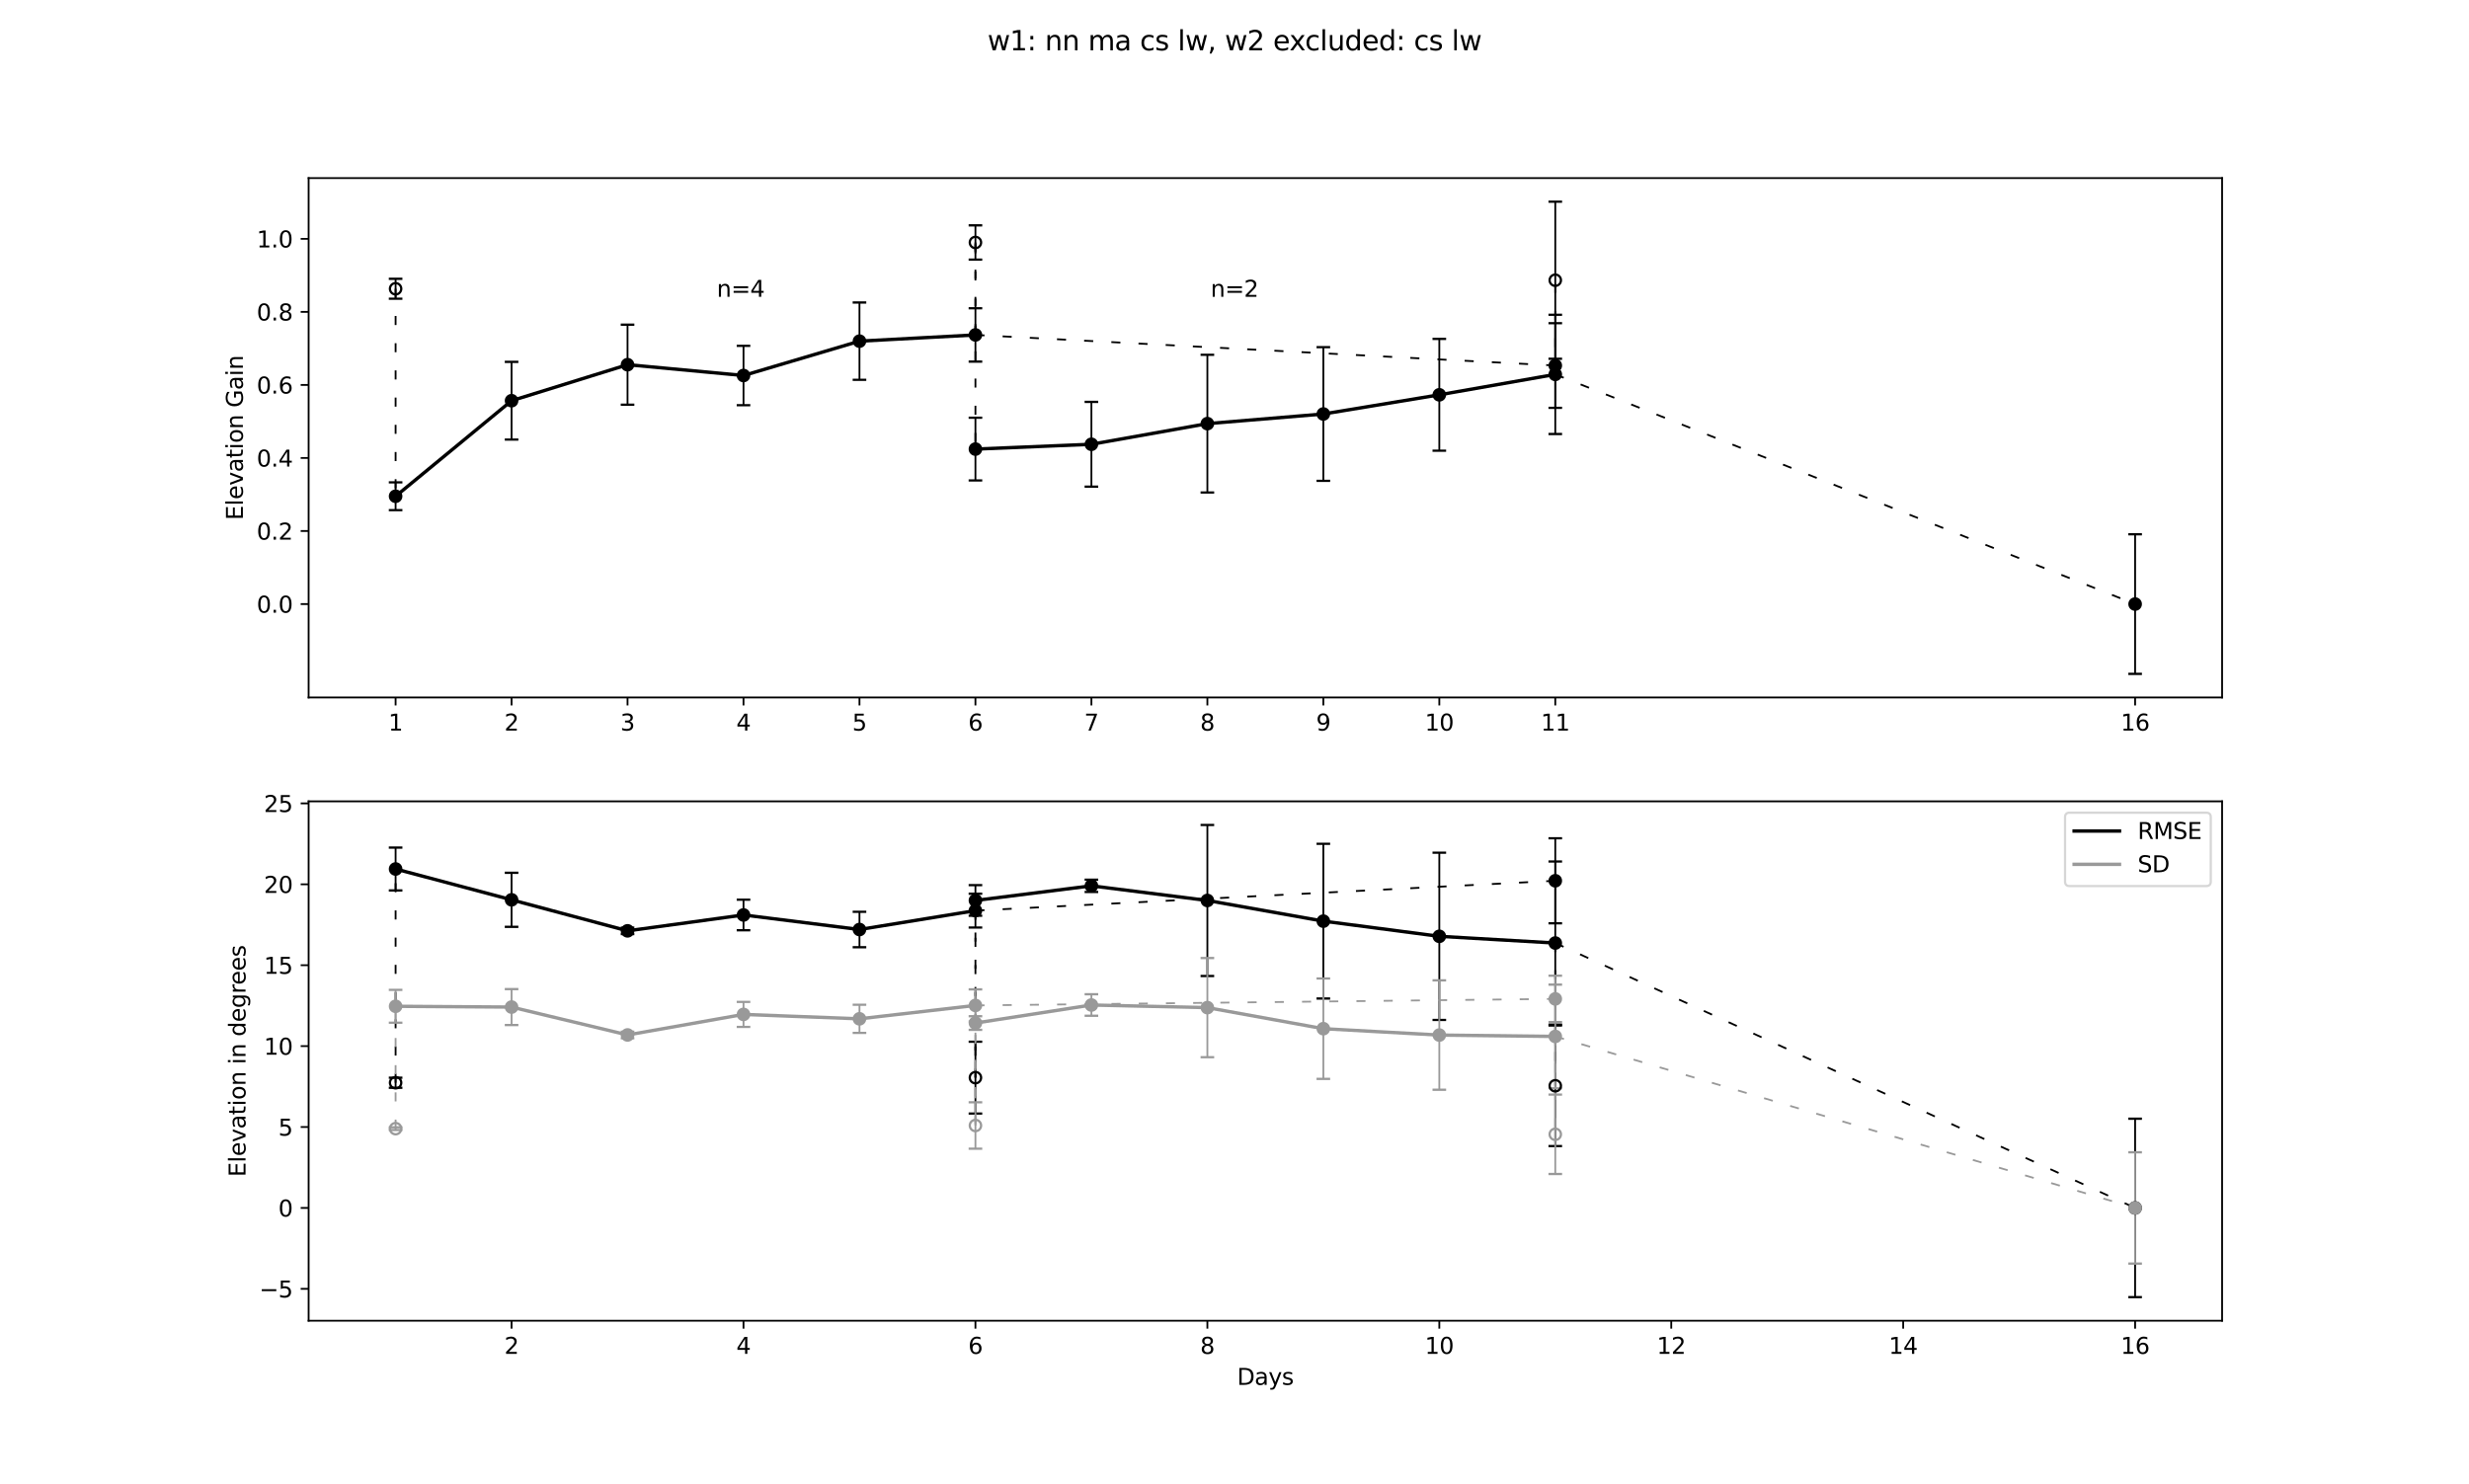 <?xml version="1.0" encoding="utf-8" standalone="no"?>
<!DOCTYPE svg PUBLIC "-//W3C//DTD SVG 1.1//EN"
  "http://www.w3.org/Graphics/SVG/1.1/DTD/svg11.dtd">
<svg xmlns:xlink="http://www.w3.org/1999/xlink" width="1088.64pt" height="654.48pt" viewBox="0 0 1088.64 654.48" xmlns="http://www.w3.org/2000/svg" version="1.1">
 <defs>
  <style type="text/css">*{stroke-linejoin: round; stroke-linecap: butt}</style>
 </defs>
 <g id="figure_1">
  <g id="patch_1">
   <path d="M 0 654.48 
L 1088.64 654.48 
L 1088.64 0 
L 0 0 
z
" style="fill: #ffffff"/>
  </g>
  <g id="axes_1">
   <g id="patch_2">
    <path d="M 136.08 307.606 
L 979.776 307.606 
L 979.776 78.538 
L 136.08 78.538 
z
" style="fill: #ffffff"/>
   </g>
   <g id="matplotlib.axis_1">
    <g id="xtick_1">
     <g id="line2d_1">
      <defs>
       <path id="mabe90e23ba" d="M 0 0 
L 0 3.5 
" style="stroke: #000000; stroke-width: 0.8"/>
      </defs>
      <g>
       <use xlink:href="#mabe90e23ba" x="174.43" y="307.606" style="stroke: #000000; stroke-width: 0.8"/>
      </g>
     </g>
     <g id="text_1">
      <!-- 1 -->
      <g transform="translate(171.249 322.204) scale(0.1 -0.1)">
       <defs>
        <path id="DejaVuSans-31" d="M 794 531 
L 1825 531 
L 1825 4091 
L 703 3866 
L 703 4441 
L 1819 4666 
L 2450 4666 
L 2450 531 
L 3481 531 
L 3481 0 
L 794 0 
L 794 531 
z
" transform="scale(0.016)"/>
       </defs>
       <use xlink:href="#DejaVuSans-31"/>
      </g>
     </g>
    </g>
    <g id="xtick_2">
     <g id="line2d_2">
      <g>
       <use xlink:href="#mabe90e23ba" x="225.563" y="307.606" style="stroke: #000000; stroke-width: 0.8"/>
      </g>
     </g>
     <g id="text_2">
      <!-- 2 -->
      <g transform="translate(222.382 322.204) scale(0.1 -0.1)">
       <defs>
        <path id="DejaVuSans-32" d="M 1228 531 
L 3431 531 
L 3431 0 
L 469 0 
L 469 531 
Q 828 903 1448 1529 
Q 2069 2156 2228 2338 
Q 2531 2678 2651 2914 
Q 2772 3150 2772 3378 
Q 2772 3750 2511 3984 
Q 2250 4219 1831 4219 
Q 1534 4219 1204 4116 
Q 875 4013 500 3803 
L 500 4441 
Q 881 4594 1212 4672 
Q 1544 4750 1819 4750 
Q 2544 4750 2975 4387 
Q 3406 4025 3406 3419 
Q 3406 3131 3298 2873 
Q 3191 2616 2906 2266 
Q 2828 2175 2409 1742 
Q 1991 1309 1228 531 
z
" transform="scale(0.016)"/>
       </defs>
       <use xlink:href="#DejaVuSans-32"/>
      </g>
     </g>
    </g>
    <g id="xtick_3">
     <g id="line2d_3">
      <g>
       <use xlink:href="#mabe90e23ba" x="276.696" y="307.606" style="stroke: #000000; stroke-width: 0.8"/>
      </g>
     </g>
     <g id="text_3">
      <!-- 3 -->
      <g transform="translate(273.515 322.204) scale(0.1 -0.1)">
       <defs>
        <path id="DejaVuSans-33" d="M 2597 2516 
Q 3050 2419 3304 2112 
Q 3559 1806 3559 1356 
Q 3559 666 3084 287 
Q 2609 -91 1734 -91 
Q 1441 -91 1130 -33 
Q 819 25 488 141 
L 488 750 
Q 750 597 1062 519 
Q 1375 441 1716 441 
Q 2309 441 2620 675 
Q 2931 909 2931 1356 
Q 2931 1769 2642 2001 
Q 2353 2234 1838 2234 
L 1294 2234 
L 1294 2753 
L 1863 2753 
Q 2328 2753 2575 2939 
Q 2822 3125 2822 3475 
Q 2822 3834 2567 4026 
Q 2313 4219 1838 4219 
Q 1578 4219 1281 4162 
Q 984 4106 628 3988 
L 628 4550 
Q 988 4650 1302 4700 
Q 1616 4750 1894 4750 
Q 2613 4750 3031 4423 
Q 3450 4097 3450 3541 
Q 3450 3153 3228 2886 
Q 3006 2619 2597 2516 
z
" transform="scale(0.016)"/>
       </defs>
       <use xlink:href="#DejaVuSans-33"/>
      </g>
     </g>
    </g>
    <g id="xtick_4">
     <g id="line2d_4">
      <g>
       <use xlink:href="#mabe90e23ba" x="327.829" y="307.606" style="stroke: #000000; stroke-width: 0.8"/>
      </g>
     </g>
     <g id="text_4">
      <!-- 4 -->
      <g transform="translate(324.648 322.204) scale(0.1 -0.1)">
       <defs>
        <path id="DejaVuSans-34" d="M 2419 4116 
L 825 1625 
L 2419 1625 
L 2419 4116 
z
M 2253 4666 
L 3047 4666 
L 3047 1625 
L 3713 1625 
L 3713 1100 
L 3047 1100 
L 3047 0 
L 2419 0 
L 2419 1100 
L 313 1100 
L 313 1709 
L 2253 4666 
z
" transform="scale(0.016)"/>
       </defs>
       <use xlink:href="#DejaVuSans-34"/>
      </g>
     </g>
    </g>
    <g id="xtick_5">
     <g id="line2d_5">
      <g>
       <use xlink:href="#mabe90e23ba" x="378.962" y="307.606" style="stroke: #000000; stroke-width: 0.8"/>
      </g>
     </g>
     <g id="text_5">
      <!-- 5 -->
      <g transform="translate(375.781 322.204) scale(0.1 -0.1)">
       <defs>
        <path id="DejaVuSans-35" d="M 691 4666 
L 3169 4666 
L 3169 4134 
L 1269 4134 
L 1269 2991 
Q 1406 3038 1543 3061 
Q 1681 3084 1819 3084 
Q 2600 3084 3056 2656 
Q 3513 2228 3513 1497 
Q 3513 744 3044 326 
Q 2575 -91 1722 -91 
Q 1428 -91 1123 -41 
Q 819 9 494 109 
L 494 744 
Q 775 591 1075 516 
Q 1375 441 1709 441 
Q 2250 441 2565 725 
Q 2881 1009 2881 1497 
Q 2881 1984 2565 2268 
Q 2250 2553 1709 2553 
Q 1456 2553 1204 2497 
Q 953 2441 691 2322 
L 691 4666 
z
" transform="scale(0.016)"/>
       </defs>
       <use xlink:href="#DejaVuSans-35"/>
      </g>
     </g>
    </g>
    <g id="xtick_6">
     <g id="line2d_6">
      <g>
       <use xlink:href="#mabe90e23ba" x="430.095" y="307.606" style="stroke: #000000; stroke-width: 0.8"/>
      </g>
     </g>
     <g id="text_6">
      <!-- 6 -->
      <g transform="translate(426.914 322.204) scale(0.1 -0.1)">
       <defs>
        <path id="DejaVuSans-36" d="M 2113 2584 
Q 1688 2584 1439 2293 
Q 1191 2003 1191 1497 
Q 1191 994 1439 701 
Q 1688 409 2113 409 
Q 2538 409 2786 701 
Q 3034 994 3034 1497 
Q 3034 2003 2786 2293 
Q 2538 2584 2113 2584 
z
M 3366 4563 
L 3366 3988 
Q 3128 4100 2886 4159 
Q 2644 4219 2406 4219 
Q 1781 4219 1451 3797 
Q 1122 3375 1075 2522 
Q 1259 2794 1537 2939 
Q 1816 3084 2150 3084 
Q 2853 3084 3261 2657 
Q 3669 2231 3669 1497 
Q 3669 778 3244 343 
Q 2819 -91 2113 -91 
Q 1303 -91 875 529 
Q 447 1150 447 2328 
Q 447 3434 972 4092 
Q 1497 4750 2381 4750 
Q 2619 4750 2861 4703 
Q 3103 4656 3366 4563 
z
" transform="scale(0.016)"/>
       </defs>
       <use xlink:href="#DejaVuSans-36"/>
      </g>
     </g>
    </g>
    <g id="xtick_7">
     <g id="line2d_7">
      <g>
       <use xlink:href="#mabe90e23ba" x="481.228" y="307.606" style="stroke: #000000; stroke-width: 0.8"/>
      </g>
     </g>
     <g id="text_7">
      <!-- 7 -->
      <g transform="translate(478.047 322.204) scale(0.1 -0.1)">
       <defs>
        <path id="DejaVuSans-37" d="M 525 4666 
L 3525 4666 
L 3525 4397 
L 1831 0 
L 1172 0 
L 2766 4134 
L 525 4134 
L 525 4666 
z
" transform="scale(0.016)"/>
       </defs>
       <use xlink:href="#DejaVuSans-37"/>
      </g>
     </g>
    </g>
    <g id="xtick_8">
     <g id="line2d_8">
      <g>
       <use xlink:href="#mabe90e23ba" x="532.361" y="307.606" style="stroke: #000000; stroke-width: 0.8"/>
      </g>
     </g>
     <g id="text_8">
      <!-- 8 -->
      <g transform="translate(529.18 322.204) scale(0.1 -0.1)">
       <defs>
        <path id="DejaVuSans-38" d="M 2034 2216 
Q 1584 2216 1326 1975 
Q 1069 1734 1069 1313 
Q 1069 891 1326 650 
Q 1584 409 2034 409 
Q 2484 409 2743 651 
Q 3003 894 3003 1313 
Q 3003 1734 2745 1975 
Q 2488 2216 2034 2216 
z
M 1403 2484 
Q 997 2584 770 2862 
Q 544 3141 544 3541 
Q 544 4100 942 4425 
Q 1341 4750 2034 4750 
Q 2731 4750 3128 4425 
Q 3525 4100 3525 3541 
Q 3525 3141 3298 2862 
Q 3072 2584 2669 2484 
Q 3125 2378 3379 2068 
Q 3634 1759 3634 1313 
Q 3634 634 3220 271 
Q 2806 -91 2034 -91 
Q 1263 -91 848 271 
Q 434 634 434 1313 
Q 434 1759 690 2068 
Q 947 2378 1403 2484 
z
M 1172 3481 
Q 1172 3119 1398 2916 
Q 1625 2713 2034 2713 
Q 2441 2713 2670 2916 
Q 2900 3119 2900 3481 
Q 2900 3844 2670 4047 
Q 2441 4250 2034 4250 
Q 1625 4250 1398 4047 
Q 1172 3844 1172 3481 
z
" transform="scale(0.016)"/>
       </defs>
       <use xlink:href="#DejaVuSans-38"/>
      </g>
     </g>
    </g>
    <g id="xtick_9">
     <g id="line2d_9">
      <g>
       <use xlink:href="#mabe90e23ba" x="583.495" y="307.606" style="stroke: #000000; stroke-width: 0.8"/>
      </g>
     </g>
     <g id="text_9">
      <!-- 9 -->
      <g transform="translate(580.313 322.204) scale(0.1 -0.1)">
       <defs>
        <path id="DejaVuSans-39" d="M 703 97 
L 703 672 
Q 941 559 1184 500 
Q 1428 441 1663 441 
Q 2288 441 2617 861 
Q 2947 1281 2994 2138 
Q 2813 1869 2534 1725 
Q 2256 1581 1919 1581 
Q 1219 1581 811 2004 
Q 403 2428 403 3163 
Q 403 3881 828 4315 
Q 1253 4750 1959 4750 
Q 2769 4750 3195 4129 
Q 3622 3509 3622 2328 
Q 3622 1225 3098 567 
Q 2575 -91 1691 -91 
Q 1453 -91 1209 -44 
Q 966 3 703 97 
z
M 1959 2075 
Q 2384 2075 2632 2365 
Q 2881 2656 2881 3163 
Q 2881 3666 2632 3958 
Q 2384 4250 1959 4250 
Q 1534 4250 1286 3958 
Q 1038 3666 1038 3163 
Q 1038 2656 1286 2365 
Q 1534 2075 1959 2075 
z
" transform="scale(0.016)"/>
       </defs>
       <use xlink:href="#DejaVuSans-39"/>
      </g>
     </g>
    </g>
    <g id="xtick_10">
     <g id="line2d_10">
      <g>
       <use xlink:href="#mabe90e23ba" x="634.628" y="307.606" style="stroke: #000000; stroke-width: 0.8"/>
      </g>
     </g>
     <g id="text_10">
      <!-- 10 -->
      <g transform="translate(628.265 322.204) scale(0.1 -0.1)">
       <defs>
        <path id="DejaVuSans-30" d="M 2034 4250 
Q 1547 4250 1301 3770 
Q 1056 3291 1056 2328 
Q 1056 1369 1301 889 
Q 1547 409 2034 409 
Q 2525 409 2770 889 
Q 3016 1369 3016 2328 
Q 3016 3291 2770 3770 
Q 2525 4250 2034 4250 
z
M 2034 4750 
Q 2819 4750 3233 4129 
Q 3647 3509 3647 2328 
Q 3647 1150 3233 529 
Q 2819 -91 2034 -91 
Q 1250 -91 836 529 
Q 422 1150 422 2328 
Q 422 3509 836 4129 
Q 1250 4750 2034 4750 
z
" transform="scale(0.016)"/>
       </defs>
       <use xlink:href="#DejaVuSans-31"/>
       <use xlink:href="#DejaVuSans-30" x="63.623"/>
      </g>
     </g>
    </g>
    <g id="xtick_11">
     <g id="line2d_11">
      <g>
       <use xlink:href="#mabe90e23ba" x="685.761" y="307.606" style="stroke: #000000; stroke-width: 0.8"/>
      </g>
     </g>
     <g id="text_11">
      <!-- 11 -->
      <g transform="translate(679.398 322.204) scale(0.1 -0.1)">
       <use xlink:href="#DejaVuSans-31"/>
       <use xlink:href="#DejaVuSans-31" x="63.623"/>
      </g>
     </g>
    </g>
    <g id="xtick_12">
     <g id="line2d_12">
      <g>
       <use xlink:href="#mabe90e23ba" x="941.426" y="307.606" style="stroke: #000000; stroke-width: 0.8"/>
      </g>
     </g>
     <g id="text_12">
      <!-- 16 -->
      <g transform="translate(935.064 322.204) scale(0.1 -0.1)">
       <use xlink:href="#DejaVuSans-31"/>
       <use xlink:href="#DejaVuSans-36" x="63.623"/>
      </g>
     </g>
    </g>
   </g>
   <g id="matplotlib.axis_2">
    <g id="ytick_1">
     <g id="line2d_13">
      <defs>
       <path id="mead7b13480" d="M 0 0 
L -3.5 0 
" style="stroke: #000000; stroke-width: 0.8"/>
      </defs>
      <g>
       <use xlink:href="#mead7b13480" x="136.08" y="266.412" style="stroke: #000000; stroke-width: 0.8"/>
      </g>
     </g>
     <g id="text_13">
      <!-- 0.0 -->
      <g transform="translate(113.177 270.211) scale(0.1 -0.1)">
       <defs>
        <path id="DejaVuSans-2e" d="M 684 794 
L 1344 794 
L 1344 0 
L 684 0 
L 684 794 
z
" transform="scale(0.016)"/>
       </defs>
       <use xlink:href="#DejaVuSans-30"/>
       <use xlink:href="#DejaVuSans-2e" x="63.623"/>
       <use xlink:href="#DejaVuSans-30" x="95.41"/>
      </g>
     </g>
    </g>
    <g id="ytick_2">
     <g id="line2d_14">
      <g>
       <use xlink:href="#mead7b13480" x="136.08" y="234.196" style="stroke: #000000; stroke-width: 0.8"/>
      </g>
     </g>
     <g id="text_14">
      <!-- 0.2 -->
      <g transform="translate(113.177 237.995) scale(0.1 -0.1)">
       <use xlink:href="#DejaVuSans-30"/>
       <use xlink:href="#DejaVuSans-2e" x="63.623"/>
       <use xlink:href="#DejaVuSans-32" x="95.41"/>
      </g>
     </g>
    </g>
    <g id="ytick_3">
     <g id="line2d_15">
      <g>
       <use xlink:href="#mead7b13480" x="136.08" y="201.979" style="stroke: #000000; stroke-width: 0.8"/>
      </g>
     </g>
     <g id="text_15">
      <!-- 0.4 -->
      <g transform="translate(113.177 205.779) scale(0.1 -0.1)">
       <use xlink:href="#DejaVuSans-30"/>
       <use xlink:href="#DejaVuSans-2e" x="63.623"/>
       <use xlink:href="#DejaVuSans-34" x="95.41"/>
      </g>
     </g>
    </g>
    <g id="ytick_4">
     <g id="line2d_16">
      <g>
       <use xlink:href="#mead7b13480" x="136.08" y="169.763" style="stroke: #000000; stroke-width: 0.8"/>
      </g>
     </g>
     <g id="text_16">
      <!-- 0.6 -->
      <g transform="translate(113.177 173.563) scale(0.1 -0.1)">
       <use xlink:href="#DejaVuSans-30"/>
       <use xlink:href="#DejaVuSans-2e" x="63.623"/>
       <use xlink:href="#DejaVuSans-36" x="95.41"/>
      </g>
     </g>
    </g>
    <g id="ytick_5">
     <g id="line2d_17">
      <g>
       <use xlink:href="#mead7b13480" x="136.08" y="137.547" style="stroke: #000000; stroke-width: 0.8"/>
      </g>
     </g>
     <g id="text_17">
      <!-- 0.8 -->
      <g transform="translate(113.177 141.347) scale(0.1 -0.1)">
       <use xlink:href="#DejaVuSans-30"/>
       <use xlink:href="#DejaVuSans-2e" x="63.623"/>
       <use xlink:href="#DejaVuSans-38" x="95.41"/>
      </g>
     </g>
    </g>
    <g id="ytick_6">
     <g id="line2d_18">
      <g>
       <use xlink:href="#mead7b13480" x="136.08" y="105.331" style="stroke: #000000; stroke-width: 0.8"/>
      </g>
     </g>
     <g id="text_18">
      <!-- 1.0 -->
      <g transform="translate(113.177 109.131) scale(0.1 -0.1)">
       <use xlink:href="#DejaVuSans-31"/>
       <use xlink:href="#DejaVuSans-2e" x="63.623"/>
       <use xlink:href="#DejaVuSans-30" x="95.41"/>
      </g>
     </g>
    </g>
    <g id="text_19">
     <!-- Elevation Gain -->
     <g transform="translate(107.097 229.383) rotate(-90) scale(0.1 -0.1)">
      <defs>
       <path id="DejaVuSans-45" d="M 628 4666 
L 3578 4666 
L 3578 4134 
L 1259 4134 
L 1259 2753 
L 3481 2753 
L 3481 2222 
L 1259 2222 
L 1259 531 
L 3634 531 
L 3634 0 
L 628 0 
L 628 4666 
z
" transform="scale(0.016)"/>
       <path id="DejaVuSans-6c" d="M 603 4863 
L 1178 4863 
L 1178 0 
L 603 0 
L 603 4863 
z
" transform="scale(0.016)"/>
       <path id="DejaVuSans-65" d="M 3597 1894 
L 3597 1613 
L 953 1613 
Q 991 1019 1311 708 
Q 1631 397 2203 397 
Q 2534 397 2845 478 
Q 3156 559 3463 722 
L 3463 178 
Q 3153 47 2828 -22 
Q 2503 -91 2169 -91 
Q 1331 -91 842 396 
Q 353 884 353 1716 
Q 353 2575 817 3079 
Q 1281 3584 2069 3584 
Q 2775 3584 3186 3129 
Q 3597 2675 3597 1894 
z
M 3022 2063 
Q 3016 2534 2758 2815 
Q 2500 3097 2075 3097 
Q 1594 3097 1305 2825 
Q 1016 2553 972 2059 
L 3022 2063 
z
" transform="scale(0.016)"/>
       <path id="DejaVuSans-76" d="M 191 3500 
L 800 3500 
L 1894 563 
L 2988 3500 
L 3597 3500 
L 2284 0 
L 1503 0 
L 191 3500 
z
" transform="scale(0.016)"/>
       <path id="DejaVuSans-61" d="M 2194 1759 
Q 1497 1759 1228 1600 
Q 959 1441 959 1056 
Q 959 750 1161 570 
Q 1363 391 1709 391 
Q 2188 391 2477 730 
Q 2766 1069 2766 1631 
L 2766 1759 
L 2194 1759 
z
M 3341 1997 
L 3341 0 
L 2766 0 
L 2766 531 
Q 2569 213 2275 61 
Q 1981 -91 1556 -91 
Q 1019 -91 701 211 
Q 384 513 384 1019 
Q 384 1609 779 1909 
Q 1175 2209 1959 2209 
L 2766 2209 
L 2766 2266 
Q 2766 2663 2505 2880 
Q 2244 3097 1772 3097 
Q 1472 3097 1187 3025 
Q 903 2953 641 2809 
L 641 3341 
Q 956 3463 1253 3523 
Q 1550 3584 1831 3584 
Q 2591 3584 2966 3190 
Q 3341 2797 3341 1997 
z
" transform="scale(0.016)"/>
       <path id="DejaVuSans-74" d="M 1172 4494 
L 1172 3500 
L 2356 3500 
L 2356 3053 
L 1172 3053 
L 1172 1153 
Q 1172 725 1289 603 
Q 1406 481 1766 481 
L 2356 481 
L 2356 0 
L 1766 0 
Q 1100 0 847 248 
Q 594 497 594 1153 
L 594 3053 
L 172 3053 
L 172 3500 
L 594 3500 
L 594 4494 
L 1172 4494 
z
" transform="scale(0.016)"/>
       <path id="DejaVuSans-69" d="M 603 3500 
L 1178 3500 
L 1178 0 
L 603 0 
L 603 3500 
z
M 603 4863 
L 1178 4863 
L 1178 4134 
L 603 4134 
L 603 4863 
z
" transform="scale(0.016)"/>
       <path id="DejaVuSans-6f" d="M 1959 3097 
Q 1497 3097 1228 2736 
Q 959 2375 959 1747 
Q 959 1119 1226 758 
Q 1494 397 1959 397 
Q 2419 397 2687 759 
Q 2956 1122 2956 1747 
Q 2956 2369 2687 2733 
Q 2419 3097 1959 3097 
z
M 1959 3584 
Q 2709 3584 3137 3096 
Q 3566 2609 3566 1747 
Q 3566 888 3137 398 
Q 2709 -91 1959 -91 
Q 1206 -91 779 398 
Q 353 888 353 1747 
Q 353 2609 779 3096 
Q 1206 3584 1959 3584 
z
" transform="scale(0.016)"/>
       <path id="DejaVuSans-6e" d="M 3513 2113 
L 3513 0 
L 2938 0 
L 2938 2094 
Q 2938 2591 2744 2837 
Q 2550 3084 2163 3084 
Q 1697 3084 1428 2787 
Q 1159 2491 1159 1978 
L 1159 0 
L 581 0 
L 581 3500 
L 1159 3500 
L 1159 2956 
Q 1366 3272 1645 3428 
Q 1925 3584 2291 3584 
Q 2894 3584 3203 3211 
Q 3513 2838 3513 2113 
z
" transform="scale(0.016)"/>
       <path id="DejaVuSans-20" transform="scale(0.016)"/>
       <path id="DejaVuSans-47" d="M 3809 666 
L 3809 1919 
L 2778 1919 
L 2778 2438 
L 4434 2438 
L 4434 434 
Q 4069 175 3628 42 
Q 3188 -91 2688 -91 
Q 1594 -91 976 548 
Q 359 1188 359 2328 
Q 359 3472 976 4111 
Q 1594 4750 2688 4750 
Q 3144 4750 3555 4637 
Q 3966 4525 4313 4306 
L 4313 3634 
Q 3963 3931 3569 4081 
Q 3175 4231 2741 4231 
Q 1884 4231 1454 3753 
Q 1025 3275 1025 2328 
Q 1025 1384 1454 906 
Q 1884 428 2741 428 
Q 3075 428 3337 486 
Q 3600 544 3809 666 
z
" transform="scale(0.016)"/>
      </defs>
      <use xlink:href="#DejaVuSans-45"/>
      <use xlink:href="#DejaVuSans-6c" x="63.184"/>
      <use xlink:href="#DejaVuSans-65" x="90.967"/>
      <use xlink:href="#DejaVuSans-76" x="152.49"/>
      <use xlink:href="#DejaVuSans-61" x="211.67"/>
      <use xlink:href="#DejaVuSans-74" x="272.949"/>
      <use xlink:href="#DejaVuSans-69" x="312.158"/>
      <use xlink:href="#DejaVuSans-6f" x="339.941"/>
      <use xlink:href="#DejaVuSans-6e" x="401.123"/>
      <use xlink:href="#DejaVuSans-20" x="464.502"/>
      <use xlink:href="#DejaVuSans-47" x="496.289"/>
      <use xlink:href="#DejaVuSans-61" x="573.779"/>
      <use xlink:href="#DejaVuSans-69" x="635.059"/>
      <use xlink:href="#DejaVuSans-6e" x="662.842"/>
     </g>
    </g>
   </g>
   <g id="line2d_19">
    <path d="M 174.43 127.352 
L 174.43 218.863 
" clip-path="url(#p8d46be6353)" style="fill: none; stroke-dasharray: 4,8; stroke-dashoffset: 0; stroke: #000000; stroke-width: 0.8"/>
   </g>
   <g id="line2d_20">
    <path d="M 174.43 218.863 
L 225.563 176.726 
L 276.696 160.839 
L 327.829 165.612 
L 378.962 150.456 
L 430.095 147.712 
" clip-path="url(#p8d46be6353)" style="fill: none; stroke: #000000; stroke-width: 1.5; stroke-linecap: square"/>
   </g>
   <g id="line2d_21">
    <path d="M 430.095 147.712 
L 430.095 106.941 
" clip-path="url(#p8d46be6353)" style="fill: none; stroke-dasharray: 4,8; stroke-dashoffset: 0; stroke: #000000; stroke-width: 0.8"/>
   </g>
   <g id="line2d_22">
    <path d="M 430.095 106.941 
L 430.095 198.063 
" clip-path="url(#p8d46be6353)" style="fill: none; stroke-dasharray: 4,8; stroke-dashoffset: 0; stroke: #000000; stroke-width: 0.8"/>
   </g>
   <g id="line2d_23">
    <path d="M 430.095 198.063 
L 481.228 195.943 
L 532.361 186.835 
L 583.495 182.581 
L 634.628 174.124 
L 685.761 165.119 
" clip-path="url(#p8d46be6353)" style="fill: none; stroke: #000000; stroke-width: 1.5; stroke-linecap: square"/>
   </g>
   <g id="line2d_24">
    <path d="M 685.761 165.119 
L 685.761 123.587 
" clip-path="url(#p8d46be6353)" style="fill: none; stroke-dasharray: 4,8; stroke-dashoffset: 0; stroke: #000000; stroke-width: 0.8"/>
   </g>
   <g id="line2d_25">
    <path d="M 430.095 147.712 
L 685.761 161.209 
" clip-path="url(#p8d46be6353)" style="fill: none; stroke-dasharray: 4,8; stroke-dashoffset: 0; stroke: #000000; stroke-width: 0.8"/>
   </g>
   <g id="line2d_26">
    <path d="M 685.761 165.119 
L 941.426 266.412 
" clip-path="url(#p8d46be6353)" style="fill: none; stroke-dasharray: 4,8; stroke-dashoffset: 0; stroke: #000000; stroke-width: 0.8"/>
   </g>
   <g id="LineCollection_1">
    <path d="M 174.43 131.741 
L 174.43 122.962 
" clip-path="url(#p8d46be6353)" style="fill: none; stroke: #000000; stroke-width: 0.8"/>
    <path d="M 430.095 114.497 
L 430.095 99.385 
" clip-path="url(#p8d46be6353)" style="fill: none; stroke: #000000; stroke-width: 0.8"/>
    <path d="M 685.761 158.225 
L 685.761 88.95 
" clip-path="url(#p8d46be6353)" style="fill: none; stroke: #000000; stroke-width: 0.8"/>
   </g>
   <g id="line2d_27">
    <defs>
     <path id="m40ba4b60b7" d="M 3 0 
L -3 -0 
" style="stroke: #000000"/>
    </defs>
    <g clip-path="url(#p8d46be6353)">
     <use xlink:href="#m40ba4b60b7" x="174.43" y="131.741" style="stroke: #000000"/>
     <use xlink:href="#m40ba4b60b7" x="430.095" y="114.497" style="stroke: #000000"/>
     <use xlink:href="#m40ba4b60b7" x="685.761" y="158.225" style="stroke: #000000"/>
    </g>
   </g>
   <g id="line2d_28">
    <g clip-path="url(#p8d46be6353)">
     <use xlink:href="#m40ba4b60b7" x="174.43" y="122.962" style="stroke: #000000"/>
     <use xlink:href="#m40ba4b60b7" x="430.095" y="99.385" style="stroke: #000000"/>
     <use xlink:href="#m40ba4b60b7" x="685.761" y="88.95" style="stroke: #000000"/>
    </g>
   </g>
   <g id="LineCollection_2">
    <path d="M 174.43 224.987 
L 174.43 212.739 
" clip-path="url(#p8d46be6353)" style="fill: none; stroke: #000000; stroke-width: 0.8"/>
    <path d="M 225.563 193.858 
L 225.563 159.595 
" clip-path="url(#p8d46be6353)" style="fill: none; stroke: #000000; stroke-width: 0.8"/>
    <path d="M 276.696 178.492 
L 276.696 143.187 
" clip-path="url(#p8d46be6353)" style="fill: none; stroke: #000000; stroke-width: 0.8"/>
    <path d="M 327.829 178.704 
L 327.829 152.519 
" clip-path="url(#p8d46be6353)" style="fill: none; stroke: #000000; stroke-width: 0.8"/>
    <path d="M 378.962 167.5 
L 378.962 133.411 
" clip-path="url(#p8d46be6353)" style="fill: none; stroke: #000000; stroke-width: 0.8"/>
    <path d="M 430.095 159.481 
L 430.095 135.944 
" clip-path="url(#p8d46be6353)" style="fill: none; stroke: #000000; stroke-width: 0.8"/>
    <path d="M 685.761 179.876 
L 685.761 142.542 
" clip-path="url(#p8d46be6353)" style="fill: none; stroke: #000000; stroke-width: 0.8"/>
   </g>
   <g id="line2d_29">
    <g clip-path="url(#p8d46be6353)">
     <use xlink:href="#m40ba4b60b7" x="174.43" y="224.987" style="stroke: #000000"/>
     <use xlink:href="#m40ba4b60b7" x="225.563" y="193.858" style="stroke: #000000"/>
     <use xlink:href="#m40ba4b60b7" x="276.696" y="178.492" style="stroke: #000000"/>
     <use xlink:href="#m40ba4b60b7" x="327.829" y="178.704" style="stroke: #000000"/>
     <use xlink:href="#m40ba4b60b7" x="378.962" y="167.5" style="stroke: #000000"/>
     <use xlink:href="#m40ba4b60b7" x="430.095" y="159.481" style="stroke: #000000"/>
     <use xlink:href="#m40ba4b60b7" x="685.761" y="179.876" style="stroke: #000000"/>
    </g>
   </g>
   <g id="line2d_30">
    <g clip-path="url(#p8d46be6353)">
     <use xlink:href="#m40ba4b60b7" x="174.43" y="212.739" style="stroke: #000000"/>
     <use xlink:href="#m40ba4b60b7" x="225.563" y="159.595" style="stroke: #000000"/>
     <use xlink:href="#m40ba4b60b7" x="276.696" y="143.187" style="stroke: #000000"/>
     <use xlink:href="#m40ba4b60b7" x="327.829" y="152.519" style="stroke: #000000"/>
     <use xlink:href="#m40ba4b60b7" x="378.962" y="133.411" style="stroke: #000000"/>
     <use xlink:href="#m40ba4b60b7" x="430.095" y="135.944" style="stroke: #000000"/>
     <use xlink:href="#m40ba4b60b7" x="685.761" y="142.542" style="stroke: #000000"/>
    </g>
   </g>
   <g id="LineCollection_3">
    <path d="M 430.095 211.895 
L 430.095 184.231 
" clip-path="url(#p8d46be6353)" style="fill: none; stroke: #000000; stroke-width: 0.8"/>
    <path d="M 481.228 214.637 
L 481.228 177.249 
" clip-path="url(#p8d46be6353)" style="fill: none; stroke: #000000; stroke-width: 0.8"/>
    <path d="M 532.361 217.205 
L 532.361 156.466 
" clip-path="url(#p8d46be6353)" style="fill: none; stroke: #000000; stroke-width: 0.8"/>
    <path d="M 583.495 212.063 
L 583.495 153.099 
" clip-path="url(#p8d46be6353)" style="fill: none; stroke: #000000; stroke-width: 0.8"/>
    <path d="M 634.628 198.779 
L 634.628 149.468 
" clip-path="url(#p8d46be6353)" style="fill: none; stroke: #000000; stroke-width: 0.8"/>
    <path d="M 685.761 191.407 
L 685.761 138.83 
" clip-path="url(#p8d46be6353)" style="fill: none; stroke: #000000; stroke-width: 0.8"/>
    <path d="M 941.426 297.193 
L 941.426 235.63 
" clip-path="url(#p8d46be6353)" style="fill: none; stroke: #000000; stroke-width: 0.8"/>
   </g>
   <g id="line2d_31">
    <g clip-path="url(#p8d46be6353)">
     <use xlink:href="#m40ba4b60b7" x="430.095" y="211.895" style="stroke: #000000"/>
     <use xlink:href="#m40ba4b60b7" x="481.228" y="214.637" style="stroke: #000000"/>
     <use xlink:href="#m40ba4b60b7" x="532.361" y="217.205" style="stroke: #000000"/>
     <use xlink:href="#m40ba4b60b7" x="583.495" y="212.063" style="stroke: #000000"/>
     <use xlink:href="#m40ba4b60b7" x="634.628" y="198.779" style="stroke: #000000"/>
     <use xlink:href="#m40ba4b60b7" x="685.761" y="191.407" style="stroke: #000000"/>
     <use xlink:href="#m40ba4b60b7" x="941.426" y="297.193" style="stroke: #000000"/>
    </g>
   </g>
   <g id="line2d_32">
    <g clip-path="url(#p8d46be6353)">
     <use xlink:href="#m40ba4b60b7" x="430.095" y="184.231" style="stroke: #000000"/>
     <use xlink:href="#m40ba4b60b7" x="481.228" y="177.249" style="stroke: #000000"/>
     <use xlink:href="#m40ba4b60b7" x="532.361" y="156.466" style="stroke: #000000"/>
     <use xlink:href="#m40ba4b60b7" x="583.495" y="153.099" style="stroke: #000000"/>
     <use xlink:href="#m40ba4b60b7" x="634.628" y="149.468" style="stroke: #000000"/>
     <use xlink:href="#m40ba4b60b7" x="685.761" y="138.83" style="stroke: #000000"/>
     <use xlink:href="#m40ba4b60b7" x="941.426" y="235.63" style="stroke: #000000"/>
    </g>
   </g>
   <g id="line2d_33">
    <defs>
     <path id="mafeaa37b35" d="M 0 2.5 
C 0.663 2.5 1.299 2.237 1.768 1.768 
C 2.237 1.299 2.5 0.663 2.5 0 
C 2.5 -0.663 2.237 -1.299 1.768 -1.768 
C 1.299 -2.237 0.663 -2.5 0 -2.5 
C -0.663 -2.5 -1.299 -2.237 -1.768 -1.768 
C -2.237 -1.299 -2.5 -0.663 -2.5 0 
C -2.5 0.663 -2.237 1.299 -1.768 1.768 
C -1.299 2.237 -0.663 2.5 0 2.5 
z
" style="stroke: #000000"/>
    </defs>
    <g clip-path="url(#p8d46be6353)">
     <use xlink:href="#mafeaa37b35" x="174.43" y="127.352" style="fill-opacity: 0; stroke: #000000"/>
     <use xlink:href="#mafeaa37b35" x="430.095" y="106.941" style="fill-opacity: 0; stroke: #000000"/>
     <use xlink:href="#mafeaa37b35" x="685.761" y="123.587" style="fill-opacity: 0; stroke: #000000"/>
    </g>
   </g>
   <g id="line2d_34">
    <defs>
     <path id="maaed7ff706" d="M 0 2.5 
C 0.663 2.5 1.299 2.237 1.768 1.768 
C 2.237 1.299 2.5 0.663 2.5 0 
C 2.5 -0.663 2.237 -1.299 1.768 -1.768 
C 1.299 -2.237 0.663 -2.5 0 -2.5 
C -0.663 -2.5 -1.299 -2.237 -1.768 -1.768 
C -2.237 -1.299 -2.5 -0.663 -2.5 0 
C -2.5 0.663 -2.237 1.299 -1.768 1.768 
C -1.299 2.237 -0.663 2.5 0 2.5 
z
" style="stroke: #000000"/>
    </defs>
    <g clip-path="url(#p8d46be6353)">
     <use xlink:href="#maaed7ff706" x="174.43" y="218.863" style="stroke: #000000"/>
     <use xlink:href="#maaed7ff706" x="225.563" y="176.726" style="stroke: #000000"/>
     <use xlink:href="#maaed7ff706" x="276.696" y="160.839" style="stroke: #000000"/>
     <use xlink:href="#maaed7ff706" x="327.829" y="165.612" style="stroke: #000000"/>
     <use xlink:href="#maaed7ff706" x="378.962" y="150.456" style="stroke: #000000"/>
     <use xlink:href="#maaed7ff706" x="430.095" y="147.712" style="stroke: #000000"/>
     <use xlink:href="#maaed7ff706" x="685.761" y="161.209" style="stroke: #000000"/>
    </g>
   </g>
   <g id="line2d_35">
    <g clip-path="url(#p8d46be6353)">
     <use xlink:href="#maaed7ff706" x="430.095" y="198.063" style="stroke: #000000"/>
     <use xlink:href="#maaed7ff706" x="481.228" y="195.943" style="stroke: #000000"/>
     <use xlink:href="#maaed7ff706" x="532.361" y="186.835" style="stroke: #000000"/>
     <use xlink:href="#maaed7ff706" x="583.495" y="182.581" style="stroke: #000000"/>
     <use xlink:href="#maaed7ff706" x="634.628" y="174.124" style="stroke: #000000"/>
     <use xlink:href="#maaed7ff706" x="685.761" y="165.119" style="stroke: #000000"/>
     <use xlink:href="#maaed7ff706" x="941.426" y="266.412" style="stroke: #000000"/>
    </g>
   </g>
   <g id="patch_3">
    <path d="M 136.08 307.606 
L 136.08 78.538 
" style="fill: none; stroke: #000000; stroke-width: 0.8; stroke-linejoin: miter; stroke-linecap: square"/>
   </g>
   <g id="patch_4">
    <path d="M 979.776 307.606 
L 979.776 78.538 
" style="fill: none; stroke: #000000; stroke-width: 0.8; stroke-linejoin: miter; stroke-linecap: square"/>
   </g>
   <g id="patch_5">
    <path d="M 136.08 307.606 
L 979.776 307.606 
" style="fill: none; stroke: #000000; stroke-width: 0.8; stroke-linejoin: miter; stroke-linecap: square"/>
   </g>
   <g id="patch_6">
    <path d="M 136.08 78.538 
L 979.776 78.538 
" style="fill: none; stroke: #000000; stroke-width: 0.8; stroke-linejoin: miter; stroke-linecap: square"/>
   </g>
  </g>
  <g id="axes_2">
   <g id="patch_7">
    <path d="M 136.08 582.487 
L 979.776 582.487 
L 979.776 353.419 
L 136.08 353.419 
z
" style="fill: #ffffff"/>
   </g>
   <g id="matplotlib.axis_3">
    <g id="xtick_13">
     <g id="line2d_36">
      <g>
       <use xlink:href="#mabe90e23ba" x="225.563" y="582.487" style="stroke: #000000; stroke-width: 0.8"/>
      </g>
     </g>
     <g id="text_20">
      <!-- 2 -->
      <g transform="translate(222.382 597.086) scale(0.1 -0.1)">
       <use xlink:href="#DejaVuSans-32"/>
      </g>
     </g>
    </g>
    <g id="xtick_14">
     <g id="line2d_37">
      <g>
       <use xlink:href="#mabe90e23ba" x="327.829" y="582.487" style="stroke: #000000; stroke-width: 0.8"/>
      </g>
     </g>
     <g id="text_21">
      <!-- 4 -->
      <g transform="translate(324.648 597.086) scale(0.1 -0.1)">
       <use xlink:href="#DejaVuSans-34"/>
      </g>
     </g>
    </g>
    <g id="xtick_15">
     <g id="line2d_38">
      <g>
       <use xlink:href="#mabe90e23ba" x="430.095" y="582.487" style="stroke: #000000; stroke-width: 0.8"/>
      </g>
     </g>
     <g id="text_22">
      <!-- 6 -->
      <g transform="translate(426.914 597.086) scale(0.1 -0.1)">
       <use xlink:href="#DejaVuSans-36"/>
      </g>
     </g>
    </g>
    <g id="xtick_16">
     <g id="line2d_39">
      <g>
       <use xlink:href="#mabe90e23ba" x="532.361" y="582.487" style="stroke: #000000; stroke-width: 0.8"/>
      </g>
     </g>
     <g id="text_23">
      <!-- 8 -->
      <g transform="translate(529.18 597.086) scale(0.1 -0.1)">
       <use xlink:href="#DejaVuSans-38"/>
      </g>
     </g>
    </g>
    <g id="xtick_17">
     <g id="line2d_40">
      <g>
       <use xlink:href="#mabe90e23ba" x="634.628" y="582.487" style="stroke: #000000; stroke-width: 0.8"/>
      </g>
     </g>
     <g id="text_24">
      <!-- 10 -->
      <g transform="translate(628.265 597.086) scale(0.1 -0.1)">
       <use xlink:href="#DejaVuSans-31"/>
       <use xlink:href="#DejaVuSans-30" x="63.623"/>
      </g>
     </g>
    </g>
    <g id="xtick_18">
     <g id="line2d_41">
      <g>
       <use xlink:href="#mabe90e23ba" x="736.894" y="582.487" style="stroke: #000000; stroke-width: 0.8"/>
      </g>
     </g>
     <g id="text_25">
      <!-- 12 -->
      <g transform="translate(730.531 597.086) scale(0.1 -0.1)">
       <use xlink:href="#DejaVuSans-31"/>
       <use xlink:href="#DejaVuSans-32" x="63.623"/>
      </g>
     </g>
    </g>
    <g id="xtick_19">
     <g id="line2d_42">
      <g>
       <use xlink:href="#mabe90e23ba" x="839.16" y="582.487" style="stroke: #000000; stroke-width: 0.8"/>
      </g>
     </g>
     <g id="text_26">
      <!-- 14 -->
      <g transform="translate(832.798 597.086) scale(0.1 -0.1)">
       <use xlink:href="#DejaVuSans-31"/>
       <use xlink:href="#DejaVuSans-34" x="63.623"/>
      </g>
     </g>
    </g>
    <g id="xtick_20">
     <g id="line2d_43">
      <g>
       <use xlink:href="#mabe90e23ba" x="941.426" y="582.487" style="stroke: #000000; stroke-width: 0.8"/>
      </g>
     </g>
     <g id="text_27">
      <!-- 16 -->
      <g transform="translate(935.064 597.086) scale(0.1 -0.1)">
       <use xlink:href="#DejaVuSans-31"/>
       <use xlink:href="#DejaVuSans-36" x="63.623"/>
      </g>
     </g>
    </g>
    <g id="text_28">
     <!-- Days -->
     <g transform="translate(545.45 610.764) scale(0.1 -0.1)">
      <defs>
       <path id="DejaVuSans-44" d="M 1259 4147 
L 1259 519 
L 2022 519 
Q 2988 519 3436 956 
Q 3884 1394 3884 2338 
Q 3884 3275 3436 3711 
Q 2988 4147 2022 4147 
L 1259 4147 
z
M 628 4666 
L 1925 4666 
Q 3281 4666 3915 4102 
Q 4550 3538 4550 2338 
Q 4550 1131 3912 565 
Q 3275 0 1925 0 
L 628 0 
L 628 4666 
z
" transform="scale(0.016)"/>
       <path id="DejaVuSans-79" d="M 2059 -325 
Q 1816 -950 1584 -1140 
Q 1353 -1331 966 -1331 
L 506 -1331 
L 506 -850 
L 844 -850 
Q 1081 -850 1212 -737 
Q 1344 -625 1503 -206 
L 1606 56 
L 191 3500 
L 800 3500 
L 1894 763 
L 2988 3500 
L 3597 3500 
L 2059 -325 
z
" transform="scale(0.016)"/>
       <path id="DejaVuSans-73" d="M 2834 3397 
L 2834 2853 
Q 2591 2978 2328 3040 
Q 2066 3103 1784 3103 
Q 1356 3103 1142 2972 
Q 928 2841 928 2578 
Q 928 2378 1081 2264 
Q 1234 2150 1697 2047 
L 1894 2003 
Q 2506 1872 2764 1633 
Q 3022 1394 3022 966 
Q 3022 478 2636 193 
Q 2250 -91 1575 -91 
Q 1294 -91 989 -36 
Q 684 19 347 128 
L 347 722 
Q 666 556 975 473 
Q 1284 391 1588 391 
Q 1994 391 2212 530 
Q 2431 669 2431 922 
Q 2431 1156 2273 1281 
Q 2116 1406 1581 1522 
L 1381 1569 
Q 847 1681 609 1914 
Q 372 2147 372 2553 
Q 372 3047 722 3315 
Q 1072 3584 1716 3584 
Q 2034 3584 2315 3537 
Q 2597 3491 2834 3397 
z
" transform="scale(0.016)"/>
      </defs>
      <use xlink:href="#DejaVuSans-44"/>
      <use xlink:href="#DejaVuSans-61" x="77.002"/>
      <use xlink:href="#DejaVuSans-79" x="138.281"/>
      <use xlink:href="#DejaVuSans-73" x="197.461"/>
     </g>
    </g>
   </g>
   <g id="matplotlib.axis_4">
    <g id="ytick_7">
     <g id="line2d_44">
      <g>
       <use xlink:href="#mead7b13480" x="136.08" y="568.415" style="stroke: #000000; stroke-width: 0.8"/>
      </g>
     </g>
     <g id="text_29">
      <!-- −5 -->
      <g transform="translate(114.338 572.214) scale(0.1 -0.1)">
       <defs>
        <path id="DejaVuSans-2212" d="M 678 2272 
L 4684 2272 
L 4684 1741 
L 678 1741 
L 678 2272 
z
" transform="scale(0.016)"/>
       </defs>
       <use xlink:href="#DejaVuSans-2212"/>
       <use xlink:href="#DejaVuSans-35" x="83.789"/>
      </g>
     </g>
    </g>
    <g id="ytick_8">
     <g id="line2d_45">
      <g>
       <use xlink:href="#mead7b13480" x="136.08" y="532.733" style="stroke: #000000; stroke-width: 0.8"/>
      </g>
     </g>
     <g id="text_30">
      <!-- 0 -->
      <g transform="translate(122.718 536.532) scale(0.1 -0.1)">
       <use xlink:href="#DejaVuSans-30"/>
      </g>
     </g>
    </g>
    <g id="ytick_9">
     <g id="line2d_46">
      <g>
       <use xlink:href="#mead7b13480" x="136.08" y="497.05" style="stroke: #000000; stroke-width: 0.8"/>
      </g>
     </g>
     <g id="text_31">
      <!-- 5 -->
      <g transform="translate(122.718 500.849) scale(0.1 -0.1)">
       <use xlink:href="#DejaVuSans-35"/>
      </g>
     </g>
    </g>
    <g id="ytick_10">
     <g id="line2d_47">
      <g>
       <use xlink:href="#mead7b13480" x="136.08" y="461.368" style="stroke: #000000; stroke-width: 0.8"/>
      </g>
     </g>
     <g id="text_32">
      <!-- 10 -->
      <g transform="translate(116.355 465.167) scale(0.1 -0.1)">
       <use xlink:href="#DejaVuSans-31"/>
       <use xlink:href="#DejaVuSans-30" x="63.623"/>
      </g>
     </g>
    </g>
    <g id="ytick_11">
     <g id="line2d_48">
      <g>
       <use xlink:href="#mead7b13480" x="136.08" y="425.685" style="stroke: #000000; stroke-width: 0.8"/>
      </g>
     </g>
     <g id="text_33">
      <!-- 15 -->
      <g transform="translate(116.355 429.485) scale(0.1 -0.1)">
       <use xlink:href="#DejaVuSans-31"/>
       <use xlink:href="#DejaVuSans-35" x="63.623"/>
      </g>
     </g>
    </g>
    <g id="ytick_12">
     <g id="line2d_49">
      <g>
       <use xlink:href="#mead7b13480" x="136.08" y="390.003" style="stroke: #000000; stroke-width: 0.8"/>
      </g>
     </g>
     <g id="text_34">
      <!-- 20 -->
      <g transform="translate(116.355 393.802) scale(0.1 -0.1)">
       <use xlink:href="#DejaVuSans-32"/>
       <use xlink:href="#DejaVuSans-30" x="63.623"/>
      </g>
     </g>
    </g>
    <g id="ytick_13">
     <g id="line2d_50">
      <g>
       <use xlink:href="#mead7b13480" x="136.08" y="354.321" style="stroke: #000000; stroke-width: 0.8"/>
      </g>
     </g>
     <g id="text_35">
      <!-- 25 -->
      <g transform="translate(116.355 358.12) scale(0.1 -0.1)">
       <use xlink:href="#DejaVuSans-32"/>
       <use xlink:href="#DejaVuSans-35" x="63.623"/>
      </g>
     </g>
    </g>
    <g id="text_36">
     <!-- Elevation in degrees -->
     <g transform="translate(108.258 519.041) rotate(-90) scale(0.1 -0.1)">
      <defs>
       <path id="DejaVuSans-64" d="M 2906 2969 
L 2906 4863 
L 3481 4863 
L 3481 0 
L 2906 0 
L 2906 525 
Q 2725 213 2448 61 
Q 2172 -91 1784 -91 
Q 1150 -91 751 415 
Q 353 922 353 1747 
Q 353 2572 751 3078 
Q 1150 3584 1784 3584 
Q 2172 3584 2448 3432 
Q 2725 3281 2906 2969 
z
M 947 1747 
Q 947 1113 1208 752 
Q 1469 391 1925 391 
Q 2381 391 2643 752 
Q 2906 1113 2906 1747 
Q 2906 2381 2643 2742 
Q 2381 3103 1925 3103 
Q 1469 3103 1208 2742 
Q 947 2381 947 1747 
z
" transform="scale(0.016)"/>
       <path id="DejaVuSans-67" d="M 2906 1791 
Q 2906 2416 2648 2759 
Q 2391 3103 1925 3103 
Q 1463 3103 1205 2759 
Q 947 2416 947 1791 
Q 947 1169 1205 825 
Q 1463 481 1925 481 
Q 2391 481 2648 825 
Q 2906 1169 2906 1791 
z
M 3481 434 
Q 3481 -459 3084 -895 
Q 2688 -1331 1869 -1331 
Q 1566 -1331 1297 -1286 
Q 1028 -1241 775 -1147 
L 775 -588 
Q 1028 -725 1275 -790 
Q 1522 -856 1778 -856 
Q 2344 -856 2625 -561 
Q 2906 -266 2906 331 
L 2906 616 
Q 2728 306 2450 153 
Q 2172 0 1784 0 
Q 1141 0 747 490 
Q 353 981 353 1791 
Q 353 2603 747 3093 
Q 1141 3584 1784 3584 
Q 2172 3584 2450 3431 
Q 2728 3278 2906 2969 
L 2906 3500 
L 3481 3500 
L 3481 434 
z
" transform="scale(0.016)"/>
       <path id="DejaVuSans-72" d="M 2631 2963 
Q 2534 3019 2420 3045 
Q 2306 3072 2169 3072 
Q 1681 3072 1420 2755 
Q 1159 2438 1159 1844 
L 1159 0 
L 581 0 
L 581 3500 
L 1159 3500 
L 1159 2956 
Q 1341 3275 1631 3429 
Q 1922 3584 2338 3584 
Q 2397 3584 2469 3576 
Q 2541 3569 2628 3553 
L 2631 2963 
z
" transform="scale(0.016)"/>
      </defs>
      <use xlink:href="#DejaVuSans-45"/>
      <use xlink:href="#DejaVuSans-6c" x="63.184"/>
      <use xlink:href="#DejaVuSans-65" x="90.967"/>
      <use xlink:href="#DejaVuSans-76" x="152.49"/>
      <use xlink:href="#DejaVuSans-61" x="211.67"/>
      <use xlink:href="#DejaVuSans-74" x="272.949"/>
      <use xlink:href="#DejaVuSans-69" x="312.158"/>
      <use xlink:href="#DejaVuSans-6f" x="339.941"/>
      <use xlink:href="#DejaVuSans-6e" x="401.123"/>
      <use xlink:href="#DejaVuSans-20" x="464.502"/>
      <use xlink:href="#DejaVuSans-69" x="496.289"/>
      <use xlink:href="#DejaVuSans-6e" x="524.072"/>
      <use xlink:href="#DejaVuSans-20" x="587.451"/>
      <use xlink:href="#DejaVuSans-64" x="619.238"/>
      <use xlink:href="#DejaVuSans-65" x="682.715"/>
      <use xlink:href="#DejaVuSans-67" x="744.238"/>
      <use xlink:href="#DejaVuSans-72" x="807.715"/>
      <use xlink:href="#DejaVuSans-65" x="846.578"/>
      <use xlink:href="#DejaVuSans-65" x="908.102"/>
      <use xlink:href="#DejaVuSans-73" x="969.625"/>
     </g>
    </g>
   </g>
   <g id="line2d_51">
    <path d="M 174.43 477.518 
L 174.43 383.259 
" clip-path="url(#p14b7c85bb0)" style="fill: none; stroke-dasharray: 4,8; stroke-dashoffset: 0; stroke: #000000; stroke-width: 0.8"/>
   </g>
   <g id="line2d_52">
    <path d="M 174.43 383.259 
L 225.563 396.848 
L 276.696 410.53 
L 327.829 403.529 
L 378.962 409.948 
L 430.095 401.61 
" clip-path="url(#p14b7c85bb0)" style="fill: none; stroke: #000000; stroke-width: 1.5; stroke-linecap: square"/>
   </g>
   <g id="line2d_53">
    <path d="M 430.095 401.61 
L 430.095 475.274 
" clip-path="url(#p14b7c85bb0)" style="fill: none; stroke-dasharray: 4,8; stroke-dashoffset: 0; stroke: #000000; stroke-width: 0.8"/>
   </g>
   <g id="line2d_54">
    <path d="M 430.095 475.274 
L 430.095 397.123 
" clip-path="url(#p14b7c85bb0)" style="fill: none; stroke-dasharray: 4,8; stroke-dashoffset: 0; stroke: #000000; stroke-width: 0.8"/>
   </g>
   <g id="line2d_55">
    <path d="M 430.095 397.123 
L 481.228 390.676 
L 532.361 397.139 
L 583.495 406.257 
L 634.628 412.944 
L 685.761 415.908 
" clip-path="url(#p14b7c85bb0)" style="fill: none; stroke: #000000; stroke-width: 1.5; stroke-linecap: square"/>
   </g>
   <g id="line2d_56">
    <path d="M 685.761 415.908 
L 685.761 478.861 
" clip-path="url(#p14b7c85bb0)" style="fill: none; stroke-dasharray: 4,8; stroke-dashoffset: 0; stroke: #000000; stroke-width: 0.8"/>
   </g>
   <g id="line2d_57">
    <path d="M 430.095 401.61 
L 685.761 388.445 
" clip-path="url(#p14b7c85bb0)" style="fill: none; stroke-dasharray: 4,8; stroke-dashoffset: 0; stroke: #000000; stroke-width: 0.8"/>
   </g>
   <g id="line2d_58">
    <path d="M 685.761 415.908 
L 941.426 532.733 
" clip-path="url(#p14b7c85bb0)" style="fill: none; stroke-dasharray: 4,8; stroke-dashoffset: 0; stroke: #000000; stroke-width: 0.8"/>
   </g>
   <g id="LineCollection_4">
    <path d="M 174.43 479.739 
L 174.43 475.298 
" clip-path="url(#p14b7c85bb0)" style="fill: none; stroke: #000000; stroke-width: 0.8"/>
    <path d="M 430.095 491.107 
L 430.095 459.442 
" clip-path="url(#p14b7c85bb0)" style="fill: none; stroke: #000000; stroke-width: 0.8"/>
    <path d="M 685.761 505.445 
L 685.761 452.277 
" clip-path="url(#p14b7c85bb0)" style="fill: none; stroke: #000000; stroke-width: 0.8"/>
   </g>
   <g id="line2d_59">
    <g clip-path="url(#p14b7c85bb0)">
     <use xlink:href="#m40ba4b60b7" x="174.43" y="479.739" style="stroke: #000000"/>
     <use xlink:href="#m40ba4b60b7" x="430.095" y="491.107" style="stroke: #000000"/>
     <use xlink:href="#m40ba4b60b7" x="685.761" y="505.445" style="stroke: #000000"/>
    </g>
   </g>
   <g id="line2d_60">
    <g clip-path="url(#p14b7c85bb0)">
     <use xlink:href="#m40ba4b60b7" x="174.43" y="475.298" style="stroke: #000000"/>
     <use xlink:href="#m40ba4b60b7" x="430.095" y="459.442" style="stroke: #000000"/>
     <use xlink:href="#m40ba4b60b7" x="685.761" y="452.277" style="stroke: #000000"/>
    </g>
   </g>
   <g id="LineCollection_5">
    <path d="M 174.43 392.713 
L 174.43 373.805 
" clip-path="url(#p14b7c85bb0)" style="fill: none; stroke: #000000; stroke-width: 0.8"/>
    <path d="M 225.563 408.769 
L 225.563 384.926 
" clip-path="url(#p14b7c85bb0)" style="fill: none; stroke: #000000; stroke-width: 0.8"/>
    <path d="M 276.696 411.958 
L 276.696 409.103 
" clip-path="url(#p14b7c85bb0)" style="fill: none; stroke: #000000; stroke-width: 0.8"/>
    <path d="M 327.829 410.269 
L 327.829 396.789 
" clip-path="url(#p14b7c85bb0)" style="fill: none; stroke: #000000; stroke-width: 0.8"/>
    <path d="M 378.962 417.762 
L 378.962 402.133 
" clip-path="url(#p14b7c85bb0)" style="fill: none; stroke: #000000; stroke-width: 0.8"/>
    <path d="M 430.095 409.067 
L 430.095 394.154 
" clip-path="url(#p14b7c85bb0)" style="fill: none; stroke: #000000; stroke-width: 0.8"/>
    <path d="M 685.761 407.189 
L 685.761 369.7 
" clip-path="url(#p14b7c85bb0)" style="fill: none; stroke: #000000; stroke-width: 0.8"/>
   </g>
   <g id="line2d_61">
    <g clip-path="url(#p14b7c85bb0)">
     <use xlink:href="#m40ba4b60b7" x="174.43" y="392.713" style="stroke: #000000"/>
     <use xlink:href="#m40ba4b60b7" x="225.563" y="408.769" style="stroke: #000000"/>
     <use xlink:href="#m40ba4b60b7" x="276.696" y="411.958" style="stroke: #000000"/>
     <use xlink:href="#m40ba4b60b7" x="327.829" y="410.269" style="stroke: #000000"/>
     <use xlink:href="#m40ba4b60b7" x="378.962" y="417.762" style="stroke: #000000"/>
     <use xlink:href="#m40ba4b60b7" x="430.095" y="409.067" style="stroke: #000000"/>
     <use xlink:href="#m40ba4b60b7" x="685.761" y="407.189" style="stroke: #000000"/>
    </g>
   </g>
   <g id="line2d_62">
    <g clip-path="url(#p14b7c85bb0)">
     <use xlink:href="#m40ba4b60b7" x="174.43" y="373.805" style="stroke: #000000"/>
     <use xlink:href="#m40ba4b60b7" x="225.563" y="384.926" style="stroke: #000000"/>
     <use xlink:href="#m40ba4b60b7" x="276.696" y="409.103" style="stroke: #000000"/>
     <use xlink:href="#m40ba4b60b7" x="327.829" y="396.789" style="stroke: #000000"/>
     <use xlink:href="#m40ba4b60b7" x="378.962" y="402.133" style="stroke: #000000"/>
     <use xlink:href="#m40ba4b60b7" x="430.095" y="394.154" style="stroke: #000000"/>
     <use xlink:href="#m40ba4b60b7" x="685.761" y="369.7" style="stroke: #000000"/>
    </g>
   </g>
   <g id="LineCollection_6">
    <path d="M 430.095 403.871 
L 430.095 390.375 
" clip-path="url(#p14b7c85bb0)" style="fill: none; stroke: #000000; stroke-width: 0.8"/>
    <path d="M 481.228 393.393 
L 481.228 387.958 
" clip-path="url(#p14b7c85bb0)" style="fill: none; stroke: #000000; stroke-width: 0.8"/>
    <path d="M 532.361 430.447 
L 532.361 363.831 
" clip-path="url(#p14b7c85bb0)" style="fill: none; stroke: #000000; stroke-width: 0.8"/>
    <path d="M 583.495 440.37 
L 583.495 372.145 
" clip-path="url(#p14b7c85bb0)" style="fill: none; stroke: #000000; stroke-width: 0.8"/>
    <path d="M 634.628 449.832 
L 634.628 376.056 
" clip-path="url(#p14b7c85bb0)" style="fill: none; stroke: #000000; stroke-width: 0.8"/>
    <path d="M 685.761 451.861 
L 685.761 379.955 
" clip-path="url(#p14b7c85bb0)" style="fill: none; stroke: #000000; stroke-width: 0.8"/>
    <path d="M 941.426 572.075 
L 941.426 493.39 
" clip-path="url(#p14b7c85bb0)" style="fill: none; stroke: #000000; stroke-width: 0.8"/>
   </g>
   <g id="line2d_63">
    <g clip-path="url(#p14b7c85bb0)">
     <use xlink:href="#m40ba4b60b7" x="430.095" y="403.871" style="stroke: #000000"/>
     <use xlink:href="#m40ba4b60b7" x="481.228" y="393.393" style="stroke: #000000"/>
     <use xlink:href="#m40ba4b60b7" x="532.361" y="430.447" style="stroke: #000000"/>
     <use xlink:href="#m40ba4b60b7" x="583.495" y="440.37" style="stroke: #000000"/>
     <use xlink:href="#m40ba4b60b7" x="634.628" y="449.832" style="stroke: #000000"/>
     <use xlink:href="#m40ba4b60b7" x="685.761" y="451.861" style="stroke: #000000"/>
     <use xlink:href="#m40ba4b60b7" x="941.426" y="572.075" style="stroke: #000000"/>
    </g>
   </g>
   <g id="line2d_64">
    <g clip-path="url(#p14b7c85bb0)">
     <use xlink:href="#m40ba4b60b7" x="430.095" y="390.375" style="stroke: #000000"/>
     <use xlink:href="#m40ba4b60b7" x="481.228" y="387.958" style="stroke: #000000"/>
     <use xlink:href="#m40ba4b60b7" x="532.361" y="363.831" style="stroke: #000000"/>
     <use xlink:href="#m40ba4b60b7" x="583.495" y="372.145" style="stroke: #000000"/>
     <use xlink:href="#m40ba4b60b7" x="634.628" y="376.056" style="stroke: #000000"/>
     <use xlink:href="#m40ba4b60b7" x="685.761" y="379.955" style="stroke: #000000"/>
     <use xlink:href="#m40ba4b60b7" x="941.426" y="493.39" style="stroke: #000000"/>
    </g>
   </g>
   <g id="line2d_65">
    <path d="M 174.43 497.768 
L 174.43 443.805 
" clip-path="url(#p14b7c85bb0)" style="fill: none; stroke-dasharray: 4,8; stroke-dashoffset: 0; stroke: #999999; stroke-width: 0.8"/>
   </g>
   <g id="line2d_66">
    <path d="M 174.43 443.805 
L 225.563 444.148 
L 276.696 456.446 
L 327.829 447.387 
L 378.962 449.33 
L 430.095 443.425 
" clip-path="url(#p14b7c85bb0)" style="fill: none; stroke: #999999; stroke-width: 1.5; stroke-linecap: square"/>
   </g>
   <g id="line2d_67">
    <path d="M 430.095 443.425 
L 430.095 496.379 
" clip-path="url(#p14b7c85bb0)" style="fill: none; stroke-dasharray: 4,8; stroke-dashoffset: 0; stroke: #999999; stroke-width: 0.8"/>
   </g>
   <g id="line2d_68">
    <path d="M 430.095 496.379 
L 430.095 451.189 
" clip-path="url(#p14b7c85bb0)" style="fill: none; stroke-dasharray: 4,8; stroke-dashoffset: 0; stroke: #999999; stroke-width: 0.8"/>
   </g>
   <g id="line2d_69">
    <path d="M 430.095 451.189 
L 481.228 443.239 
L 532.361 444.389 
L 583.495 453.684 
L 634.628 456.495 
L 685.761 457.104 
" clip-path="url(#p14b7c85bb0)" style="fill: none; stroke: #999999; stroke-width: 1.5; stroke-linecap: square"/>
   </g>
   <g id="line2d_70">
    <path d="M 685.761 457.104 
L 685.761 500.264 
" clip-path="url(#p14b7c85bb0)" style="fill: none; stroke-dasharray: 4,8; stroke-dashoffset: 0; stroke: #999999; stroke-width: 0.8"/>
   </g>
   <g id="line2d_71">
    <path d="M 430.095 443.425 
L 685.761 440.541 
" clip-path="url(#p14b7c85bb0)" style="fill: none; stroke-dasharray: 4,8; stroke-dashoffset: 0; stroke: #999999; stroke-width: 0.8"/>
   </g>
   <g id="line2d_72">
    <path d="M 685.761 457.104 
L 941.426 532.733 
" clip-path="url(#p14b7c85bb0)" style="fill: none; stroke-dasharray: 4,8; stroke-dashoffset: 0; stroke: #999999; stroke-width: 0.8"/>
   </g>
   <g id="LineCollection_7">
    <path d="M 174.43 498.368 
L 174.43 497.169 
" clip-path="url(#p14b7c85bb0)" style="fill: none; stroke: #999999; stroke-width: 0.8"/>
    <path d="M 430.095 506.614 
L 430.095 486.145 
" clip-path="url(#p14b7c85bb0)" style="fill: none; stroke: #999999; stroke-width: 0.8"/>
    <path d="M 685.761 517.778 
L 685.761 482.751 
" clip-path="url(#p14b7c85bb0)" style="fill: none; stroke: #999999; stroke-width: 0.8"/>
   </g>
   <g id="line2d_73">
    <defs>
     <path id="m0ae0fc5c9a" d="M 3 0 
L -3 -0 
" style="stroke: #999999"/>
    </defs>
    <g clip-path="url(#p14b7c85bb0)">
     <use xlink:href="#m0ae0fc5c9a" x="174.43" y="498.368" style="fill: #999999; stroke: #999999"/>
     <use xlink:href="#m0ae0fc5c9a" x="430.095" y="506.614" style="fill: #999999; stroke: #999999"/>
     <use xlink:href="#m0ae0fc5c9a" x="685.761" y="517.778" style="fill: #999999; stroke: #999999"/>
    </g>
   </g>
   <g id="line2d_74">
    <g clip-path="url(#p14b7c85bb0)">
     <use xlink:href="#m0ae0fc5c9a" x="174.43" y="497.169" style="fill: #999999; stroke: #999999"/>
     <use xlink:href="#m0ae0fc5c9a" x="430.095" y="486.145" style="fill: #999999; stroke: #999999"/>
     <use xlink:href="#m0ae0fc5c9a" x="685.761" y="482.751" style="fill: #999999; stroke: #999999"/>
    </g>
   </g>
   <g id="LineCollection_8">
    <path d="M 174.43 451.051 
L 174.43 436.559 
" clip-path="url(#p14b7c85bb0)" style="fill: none; stroke: #999999; stroke-width: 0.8"/>
    <path d="M 225.563 452.073 
L 225.563 436.223 
" clip-path="url(#p14b7c85bb0)" style="fill: none; stroke: #999999; stroke-width: 0.8"/>
    <path d="M 276.696 457.904 
L 276.696 454.988 
" clip-path="url(#p14b7c85bb0)" style="fill: none; stroke: #999999; stroke-width: 0.8"/>
    <path d="M 327.829 452.909 
L 327.829 441.866 
" clip-path="url(#p14b7c85bb0)" style="fill: none; stroke: #999999; stroke-width: 0.8"/>
    <path d="M 378.962 455.547 
L 378.962 443.113 
" clip-path="url(#p14b7c85bb0)" style="fill: none; stroke: #999999; stroke-width: 0.8"/>
    <path d="M 430.095 450.513 
L 430.095 436.337 
" clip-path="url(#p14b7c85bb0)" style="fill: none; stroke: #999999; stroke-width: 0.8"/>
    <path d="M 685.761 450.758 
L 685.761 430.324 
" clip-path="url(#p14b7c85bb0)" style="fill: none; stroke: #999999; stroke-width: 0.8"/>
   </g>
   <g id="line2d_75">
    <g clip-path="url(#p14b7c85bb0)">
     <use xlink:href="#m0ae0fc5c9a" x="174.43" y="451.051" style="fill: #999999; stroke: #999999"/>
     <use xlink:href="#m0ae0fc5c9a" x="225.563" y="452.073" style="fill: #999999; stroke: #999999"/>
     <use xlink:href="#m0ae0fc5c9a" x="276.696" y="457.904" style="fill: #999999; stroke: #999999"/>
     <use xlink:href="#m0ae0fc5c9a" x="327.829" y="452.909" style="fill: #999999; stroke: #999999"/>
     <use xlink:href="#m0ae0fc5c9a" x="378.962" y="455.547" style="fill: #999999; stroke: #999999"/>
     <use xlink:href="#m0ae0fc5c9a" x="430.095" y="450.513" style="fill: #999999; stroke: #999999"/>
     <use xlink:href="#m0ae0fc5c9a" x="685.761" y="450.758" style="fill: #999999; stroke: #999999"/>
    </g>
   </g>
   <g id="line2d_76">
    <g clip-path="url(#p14b7c85bb0)">
     <use xlink:href="#m0ae0fc5c9a" x="174.43" y="436.559" style="fill: #999999; stroke: #999999"/>
     <use xlink:href="#m0ae0fc5c9a" x="225.563" y="436.223" style="fill: #999999; stroke: #999999"/>
     <use xlink:href="#m0ae0fc5c9a" x="276.696" y="454.988" style="fill: #999999; stroke: #999999"/>
     <use xlink:href="#m0ae0fc5c9a" x="327.829" y="441.866" style="fill: #999999; stroke: #999999"/>
     <use xlink:href="#m0ae0fc5c9a" x="378.962" y="443.113" style="fill: #999999; stroke: #999999"/>
     <use xlink:href="#m0ae0fc5c9a" x="430.095" y="436.337" style="fill: #999999; stroke: #999999"/>
     <use xlink:href="#m0ae0fc5c9a" x="685.761" y="430.324" style="fill: #999999; stroke: #999999"/>
    </g>
   </g>
   <g id="LineCollection_9">
    <path d="M 430.095 454.189 
L 430.095 448.188 
" clip-path="url(#p14b7c85bb0)" style="fill: none; stroke: #999999; stroke-width: 0.8"/>
    <path d="M 481.228 447.984 
L 481.228 438.494 
" clip-path="url(#p14b7c85bb0)" style="fill: none; stroke: #999999; stroke-width: 0.8"/>
    <path d="M 532.361 466.256 
L 532.361 422.523 
" clip-path="url(#p14b7c85bb0)" style="fill: none; stroke: #999999; stroke-width: 0.8"/>
    <path d="M 583.495 475.829 
L 583.495 431.538 
" clip-path="url(#p14b7c85bb0)" style="fill: none; stroke: #999999; stroke-width: 0.8"/>
    <path d="M 634.628 480.62 
L 634.628 432.37 
" clip-path="url(#p14b7c85bb0)" style="fill: none; stroke: #999999; stroke-width: 0.8"/>
    <path d="M 685.761 479.953 
L 685.761 434.256 
" clip-path="url(#p14b7c85bb0)" style="fill: none; stroke: #999999; stroke-width: 0.8"/>
    <path d="M 941.426 557.276 
L 941.426 508.189 
" clip-path="url(#p14b7c85bb0)" style="fill: none; stroke: #999999; stroke-width: 0.8"/>
   </g>
   <g id="line2d_77">
    <g clip-path="url(#p14b7c85bb0)">
     <use xlink:href="#m0ae0fc5c9a" x="430.095" y="454.189" style="fill: #999999; stroke: #999999"/>
     <use xlink:href="#m0ae0fc5c9a" x="481.228" y="447.984" style="fill: #999999; stroke: #999999"/>
     <use xlink:href="#m0ae0fc5c9a" x="532.361" y="466.256" style="fill: #999999; stroke: #999999"/>
     <use xlink:href="#m0ae0fc5c9a" x="583.495" y="475.829" style="fill: #999999; stroke: #999999"/>
     <use xlink:href="#m0ae0fc5c9a" x="634.628" y="480.62" style="fill: #999999; stroke: #999999"/>
     <use xlink:href="#m0ae0fc5c9a" x="685.761" y="479.953" style="fill: #999999; stroke: #999999"/>
     <use xlink:href="#m0ae0fc5c9a" x="941.426" y="557.276" style="fill: #999999; stroke: #999999"/>
    </g>
   </g>
   <g id="line2d_78">
    <g clip-path="url(#p14b7c85bb0)">
     <use xlink:href="#m0ae0fc5c9a" x="430.095" y="448.188" style="fill: #999999; stroke: #999999"/>
     <use xlink:href="#m0ae0fc5c9a" x="481.228" y="438.494" style="fill: #999999; stroke: #999999"/>
     <use xlink:href="#m0ae0fc5c9a" x="532.361" y="422.523" style="fill: #999999; stroke: #999999"/>
     <use xlink:href="#m0ae0fc5c9a" x="583.495" y="431.538" style="fill: #999999; stroke: #999999"/>
     <use xlink:href="#m0ae0fc5c9a" x="634.628" y="432.37" style="fill: #999999; stroke: #999999"/>
     <use xlink:href="#m0ae0fc5c9a" x="685.761" y="434.256" style="fill: #999999; stroke: #999999"/>
     <use xlink:href="#m0ae0fc5c9a" x="941.426" y="508.189" style="fill: #999999; stroke: #999999"/>
    </g>
   </g>
   <g id="line2d_79">
    <g clip-path="url(#p14b7c85bb0)">
     <use xlink:href="#mafeaa37b35" x="174.43" y="477.518" style="fill-opacity: 0; stroke: #000000"/>
     <use xlink:href="#mafeaa37b35" x="430.095" y="475.274" style="fill-opacity: 0; stroke: #000000"/>
     <use xlink:href="#mafeaa37b35" x="685.761" y="478.861" style="fill-opacity: 0; stroke: #000000"/>
    </g>
   </g>
   <g id="line2d_80">
    <g clip-path="url(#p14b7c85bb0)">
     <use xlink:href="#maaed7ff706" x="174.43" y="383.259" style="stroke: #000000"/>
     <use xlink:href="#maaed7ff706" x="225.563" y="396.848" style="stroke: #000000"/>
     <use xlink:href="#maaed7ff706" x="276.696" y="410.53" style="stroke: #000000"/>
     <use xlink:href="#maaed7ff706" x="327.829" y="403.529" style="stroke: #000000"/>
     <use xlink:href="#maaed7ff706" x="378.962" y="409.948" style="stroke: #000000"/>
     <use xlink:href="#maaed7ff706" x="430.095" y="401.61" style="stroke: #000000"/>
     <use xlink:href="#maaed7ff706" x="685.761" y="388.445" style="stroke: #000000"/>
    </g>
   </g>
   <g id="line2d_81">
    <g clip-path="url(#p14b7c85bb0)">
     <use xlink:href="#maaed7ff706" x="430.095" y="397.123" style="stroke: #000000"/>
     <use xlink:href="#maaed7ff706" x="481.228" y="390.676" style="stroke: #000000"/>
     <use xlink:href="#maaed7ff706" x="532.361" y="397.139" style="stroke: #000000"/>
     <use xlink:href="#maaed7ff706" x="583.495" y="406.257" style="stroke: #000000"/>
     <use xlink:href="#maaed7ff706" x="634.628" y="412.944" style="stroke: #000000"/>
     <use xlink:href="#maaed7ff706" x="685.761" y="415.908" style="stroke: #000000"/>
     <use xlink:href="#maaed7ff706" x="941.426" y="532.733" style="stroke: #000000"/>
    </g>
   </g>
   <g id="line2d_82">
    <defs>
     <path id="m0b6d985e01" d="M 0 2.5 
C 0.663 2.5 1.299 2.237 1.768 1.768 
C 2.237 1.299 2.5 0.663 2.5 0 
C 2.5 -0.663 2.237 -1.299 1.768 -1.768 
C 1.299 -2.237 0.663 -2.5 0 -2.5 
C -0.663 -2.5 -1.299 -2.237 -1.768 -1.768 
C -2.237 -1.299 -2.5 -0.663 -2.5 0 
C -2.5 0.663 -2.237 1.299 -1.768 1.768 
C -1.299 2.237 -0.663 2.5 0 2.5 
z
" style="stroke: #999999"/>
    </defs>
    <g clip-path="url(#p14b7c85bb0)">
     <use xlink:href="#m0b6d985e01" x="174.43" y="497.768" style="fill-opacity: 0; stroke: #999999"/>
     <use xlink:href="#m0b6d985e01" x="430.095" y="496.379" style="fill-opacity: 0; stroke: #999999"/>
     <use xlink:href="#m0b6d985e01" x="685.761" y="500.264" style="fill-opacity: 0; stroke: #999999"/>
    </g>
   </g>
   <g id="line2d_83">
    <defs>
     <path id="m1ee07e0253" d="M 0 2.5 
C 0.663 2.5 1.299 2.237 1.768 1.768 
C 2.237 1.299 2.5 0.663 2.5 0 
C 2.5 -0.663 2.237 -1.299 1.768 -1.768 
C 1.299 -2.237 0.663 -2.5 0 -2.5 
C -0.663 -2.5 -1.299 -2.237 -1.768 -1.768 
C -2.237 -1.299 -2.5 -0.663 -2.5 0 
C -2.5 0.663 -2.237 1.299 -1.768 1.768 
C -1.299 2.237 -0.663 2.5 0 2.5 
z
" style="stroke: #999999"/>
    </defs>
    <g clip-path="url(#p14b7c85bb0)">
     <use xlink:href="#m1ee07e0253" x="174.43" y="443.805" style="fill: #999999; stroke: #999999"/>
     <use xlink:href="#m1ee07e0253" x="225.563" y="444.148" style="fill: #999999; stroke: #999999"/>
     <use xlink:href="#m1ee07e0253" x="276.696" y="456.446" style="fill: #999999; stroke: #999999"/>
     <use xlink:href="#m1ee07e0253" x="327.829" y="447.387" style="fill: #999999; stroke: #999999"/>
     <use xlink:href="#m1ee07e0253" x="378.962" y="449.33" style="fill: #999999; stroke: #999999"/>
     <use xlink:href="#m1ee07e0253" x="430.095" y="443.425" style="fill: #999999; stroke: #999999"/>
     <use xlink:href="#m1ee07e0253" x="685.761" y="440.541" style="fill: #999999; stroke: #999999"/>
    </g>
   </g>
   <g id="line2d_84">
    <g clip-path="url(#p14b7c85bb0)">
     <use xlink:href="#m1ee07e0253" x="430.095" y="451.189" style="fill: #999999; stroke: #999999"/>
     <use xlink:href="#m1ee07e0253" x="481.228" y="443.239" style="fill: #999999; stroke: #999999"/>
     <use xlink:href="#m1ee07e0253" x="532.361" y="444.389" style="fill: #999999; stroke: #999999"/>
     <use xlink:href="#m1ee07e0253" x="583.495" y="453.684" style="fill: #999999; stroke: #999999"/>
     <use xlink:href="#m1ee07e0253" x="634.628" y="456.495" style="fill: #999999; stroke: #999999"/>
     <use xlink:href="#m1ee07e0253" x="685.761" y="457.104" style="fill: #999999; stroke: #999999"/>
     <use xlink:href="#m1ee07e0253" x="941.426" y="532.733" style="fill: #999999; stroke: #999999"/>
    </g>
   </g>
   <g id="patch_8">
    <path d="M 136.08 582.487 
L 136.08 353.419 
" style="fill: none; stroke: #000000; stroke-width: 0.8; stroke-linejoin: miter; stroke-linecap: square"/>
   </g>
   <g id="patch_9">
    <path d="M 979.776 582.487 
L 979.776 353.419 
" style="fill: none; stroke: #000000; stroke-width: 0.8; stroke-linejoin: miter; stroke-linecap: square"/>
   </g>
   <g id="patch_10">
    <path d="M 136.08 582.487 
L 979.776 582.487 
" style="fill: none; stroke: #000000; stroke-width: 0.8; stroke-linejoin: miter; stroke-linecap: square"/>
   </g>
   <g id="patch_11">
    <path d="M 136.08 353.419 
L 979.776 353.419 
" style="fill: none; stroke: #000000; stroke-width: 0.8; stroke-linejoin: miter; stroke-linecap: square"/>
   </g>
   <g id="legend_1">
    <g id="patch_12">
     <path d="M 912.532 390.775 
L 972.776 390.775 
Q 974.776 390.775 974.776 388.775 
L 974.776 360.419 
Q 974.776 358.419 972.776 358.419 
L 912.532 358.419 
Q 910.532 358.419 910.532 360.419 
L 910.532 388.775 
Q 910.532 390.775 912.532 390.775 
z
" style="fill: #ffffff; opacity: 0.8; stroke: #cccccc; stroke-linejoin: miter"/>
    </g>
    <g id="line2d_85">
     <path d="M 914.532 366.518 
L 924.532 366.518 
L 934.532 366.518 
" style="fill: none; stroke: #000000; stroke-width: 1.5; stroke-linecap: square"/>
    </g>
    <g id="text_37">
     <!-- RMSE -->
     <g transform="translate(942.532 370.018) scale(0.1 -0.1)">
      <defs>
       <path id="DejaVuSans-52" d="M 2841 2188 
Q 3044 2119 3236 1894 
Q 3428 1669 3622 1275 
L 4263 0 
L 3584 0 
L 2988 1197 
Q 2756 1666 2539 1819 
Q 2322 1972 1947 1972 
L 1259 1972 
L 1259 0 
L 628 0 
L 628 4666 
L 2053 4666 
Q 2853 4666 3247 4331 
Q 3641 3997 3641 3322 
Q 3641 2881 3436 2590 
Q 3231 2300 2841 2188 
z
M 1259 4147 
L 1259 2491 
L 2053 2491 
Q 2509 2491 2742 2702 
Q 2975 2913 2975 3322 
Q 2975 3731 2742 3939 
Q 2509 4147 2053 4147 
L 1259 4147 
z
" transform="scale(0.016)"/>
       <path id="DejaVuSans-4d" d="M 628 4666 
L 1569 4666 
L 2759 1491 
L 3956 4666 
L 4897 4666 
L 4897 0 
L 4281 0 
L 4281 4097 
L 3078 897 
L 2444 897 
L 1241 4097 
L 1241 0 
L 628 0 
L 628 4666 
z
" transform="scale(0.016)"/>
       <path id="DejaVuSans-53" d="M 3425 4513 
L 3425 3897 
Q 3066 4069 2747 4153 
Q 2428 4238 2131 4238 
Q 1616 4238 1336 4038 
Q 1056 3838 1056 3469 
Q 1056 3159 1242 3001 
Q 1428 2844 1947 2747 
L 2328 2669 
Q 3034 2534 3370 2195 
Q 3706 1856 3706 1288 
Q 3706 609 3251 259 
Q 2797 -91 1919 -91 
Q 1588 -91 1214 -16 
Q 841 59 441 206 
L 441 856 
Q 825 641 1194 531 
Q 1563 422 1919 422 
Q 2459 422 2753 634 
Q 3047 847 3047 1241 
Q 3047 1584 2836 1778 
Q 2625 1972 2144 2069 
L 1759 2144 
Q 1053 2284 737 2584 
Q 422 2884 422 3419 
Q 422 4038 858 4394 
Q 1294 4750 2059 4750 
Q 2388 4750 2728 4690 
Q 3069 4631 3425 4513 
z
" transform="scale(0.016)"/>
      </defs>
      <use xlink:href="#DejaVuSans-52"/>
      <use xlink:href="#DejaVuSans-4d" x="69.482"/>
      <use xlink:href="#DejaVuSans-53" x="155.762"/>
      <use xlink:href="#DejaVuSans-45" x="219.238"/>
     </g>
    </g>
    <g id="line2d_86">
     <path d="M 914.532 381.196 
L 924.532 381.196 
L 934.532 381.196 
" style="fill: none; stroke: #999999; stroke-width: 1.5; stroke-linecap: square"/>
    </g>
    <g id="text_38">
     <!-- SD -->
     <g transform="translate(942.532 384.696) scale(0.1 -0.1)">
      <use xlink:href="#DejaVuSans-53"/>
      <use xlink:href="#DejaVuSans-44" x="63.477"/>
     </g>
    </g>
   </g>
  </g>
  <g id="text_39">
   <!-- n=4 -->
   <g transform="translate(316.052 130.896) scale(0.1 -0.1)">
    <defs>
     <path id="DejaVuSans-3d" d="M 678 2906 
L 4684 2906 
L 4684 2381 
L 678 2381 
L 678 2906 
z
M 678 1631 
L 4684 1631 
L 4684 1100 
L 678 1100 
L 678 1631 
z
" transform="scale(0.016)"/>
    </defs>
    <use xlink:href="#DejaVuSans-6e"/>
    <use xlink:href="#DejaVuSans-3d" x="63.379"/>
    <use xlink:href="#DejaVuSans-34" x="147.168"/>
   </g>
  </g>
  <g id="text_40">
   <!-- n=2 -->
   <g transform="translate(533.78 130.896) scale(0.1 -0.1)">
    <use xlink:href="#DejaVuSans-6e"/>
    <use xlink:href="#DejaVuSans-3d" x="63.379"/>
    <use xlink:href="#DejaVuSans-32" x="147.168"/>
   </g>
  </g>
  <g id="text_41">
   <!-- w1: nn ma cs lw, w2 excluded: cs lw -->
   <g transform="translate(435.432 22.208) scale(0.12 -0.12)">
    <defs>
     <path id="DejaVuSans-77" d="M 269 3500 
L 844 3500 
L 1563 769 
L 2278 3500 
L 2956 3500 
L 3675 769 
L 4391 3500 
L 4966 3500 
L 4050 0 
L 3372 0 
L 2619 2869 
L 1863 0 
L 1184 0 
L 269 3500 
z
" transform="scale(0.016)"/>
     <path id="DejaVuSans-3a" d="M 750 794 
L 1409 794 
L 1409 0 
L 750 0 
L 750 794 
z
M 750 3309 
L 1409 3309 
L 1409 2516 
L 750 2516 
L 750 3309 
z
" transform="scale(0.016)"/>
     <path id="DejaVuSans-6d" d="M 3328 2828 
Q 3544 3216 3844 3400 
Q 4144 3584 4550 3584 
Q 5097 3584 5394 3201 
Q 5691 2819 5691 2113 
L 5691 0 
L 5113 0 
L 5113 2094 
Q 5113 2597 4934 2840 
Q 4756 3084 4391 3084 
Q 3944 3084 3684 2787 
Q 3425 2491 3425 1978 
L 3425 0 
L 2847 0 
L 2847 2094 
Q 2847 2600 2669 2842 
Q 2491 3084 2119 3084 
Q 1678 3084 1418 2786 
Q 1159 2488 1159 1978 
L 1159 0 
L 581 0 
L 581 3500 
L 1159 3500 
L 1159 2956 
Q 1356 3278 1631 3431 
Q 1906 3584 2284 3584 
Q 2666 3584 2933 3390 
Q 3200 3197 3328 2828 
z
" transform="scale(0.016)"/>
     <path id="DejaVuSans-63" d="M 3122 3366 
L 3122 2828 
Q 2878 2963 2633 3030 
Q 2388 3097 2138 3097 
Q 1578 3097 1268 2742 
Q 959 2388 959 1747 
Q 959 1106 1268 751 
Q 1578 397 2138 397 
Q 2388 397 2633 464 
Q 2878 531 3122 666 
L 3122 134 
Q 2881 22 2623 -34 
Q 2366 -91 2075 -91 
Q 1284 -91 818 406 
Q 353 903 353 1747 
Q 353 2603 823 3093 
Q 1294 3584 2113 3584 
Q 2378 3584 2631 3529 
Q 2884 3475 3122 3366 
z
" transform="scale(0.016)"/>
     <path id="DejaVuSans-2c" d="M 750 794 
L 1409 794 
L 1409 256 
L 897 -744 
L 494 -744 
L 750 256 
L 750 794 
z
" transform="scale(0.016)"/>
     <path id="DejaVuSans-78" d="M 3513 3500 
L 2247 1797 
L 3578 0 
L 2900 0 
L 1881 1375 
L 863 0 
L 184 0 
L 1544 1831 
L 300 3500 
L 978 3500 
L 1906 2253 
L 2834 3500 
L 3513 3500 
z
" transform="scale(0.016)"/>
     <path id="DejaVuSans-75" d="M 544 1381 
L 544 3500 
L 1119 3500 
L 1119 1403 
Q 1119 906 1312 657 
Q 1506 409 1894 409 
Q 2359 409 2629 706 
Q 2900 1003 2900 1516 
L 2900 3500 
L 3475 3500 
L 3475 0 
L 2900 0 
L 2900 538 
Q 2691 219 2414 64 
Q 2138 -91 1772 -91 
Q 1169 -91 856 284 
Q 544 659 544 1381 
z
M 1991 3584 
L 1991 3584 
z
" transform="scale(0.016)"/>
    </defs>
    <use xlink:href="#DejaVuSans-77"/>
    <use xlink:href="#DejaVuSans-31" x="81.787"/>
    <use xlink:href="#DejaVuSans-3a" x="145.41"/>
    <use xlink:href="#DejaVuSans-20" x="179.102"/>
    <use xlink:href="#DejaVuSans-6e" x="210.889"/>
    <use xlink:href="#DejaVuSans-6e" x="274.268"/>
    <use xlink:href="#DejaVuSans-20" x="337.646"/>
    <use xlink:href="#DejaVuSans-6d" x="369.434"/>
    <use xlink:href="#DejaVuSans-61" x="466.846"/>
    <use xlink:href="#DejaVuSans-20" x="528.125"/>
    <use xlink:href="#DejaVuSans-63" x="559.912"/>
    <use xlink:href="#DejaVuSans-73" x="614.893"/>
    <use xlink:href="#DejaVuSans-20" x="666.992"/>
    <use xlink:href="#DejaVuSans-6c" x="698.779"/>
    <use xlink:href="#DejaVuSans-77" x="726.562"/>
    <use xlink:href="#DejaVuSans-2c" x="808.35"/>
    <use xlink:href="#DejaVuSans-20" x="840.137"/>
    <use xlink:href="#DejaVuSans-77" x="871.924"/>
    <use xlink:href="#DejaVuSans-32" x="953.711"/>
    <use xlink:href="#DejaVuSans-20" x="1017.334"/>
    <use xlink:href="#DejaVuSans-65" x="1049.121"/>
    <use xlink:href="#DejaVuSans-78" x="1108.895"/>
    <use xlink:href="#DejaVuSans-63" x="1166.324"/>
    <use xlink:href="#DejaVuSans-6c" x="1221.305"/>
    <use xlink:href="#DejaVuSans-75" x="1249.088"/>
    <use xlink:href="#DejaVuSans-64" x="1312.467"/>
    <use xlink:href="#DejaVuSans-65" x="1375.943"/>
    <use xlink:href="#DejaVuSans-64" x="1437.467"/>
    <use xlink:href="#DejaVuSans-3a" x="1500.943"/>
    <use xlink:href="#DejaVuSans-20" x="1534.635"/>
    <use xlink:href="#DejaVuSans-63" x="1566.422"/>
    <use xlink:href="#DejaVuSans-73" x="1621.402"/>
    <use xlink:href="#DejaVuSans-20" x="1673.502"/>
    <use xlink:href="#DejaVuSans-6c" x="1705.289"/>
    <use xlink:href="#DejaVuSans-77" x="1733.072"/>
   </g>
  </g>
 </g>
 <defs>
  <clipPath id="p8d46be6353">
   <rect x="136.08" y="78.538" width="843.696" height="229.068"/>
  </clipPath>
  <clipPath id="p14b7c85bb0">
   <rect x="136.08" y="353.419" width="843.696" height="229.068"/>
  </clipPath>
 </defs>
</svg>

